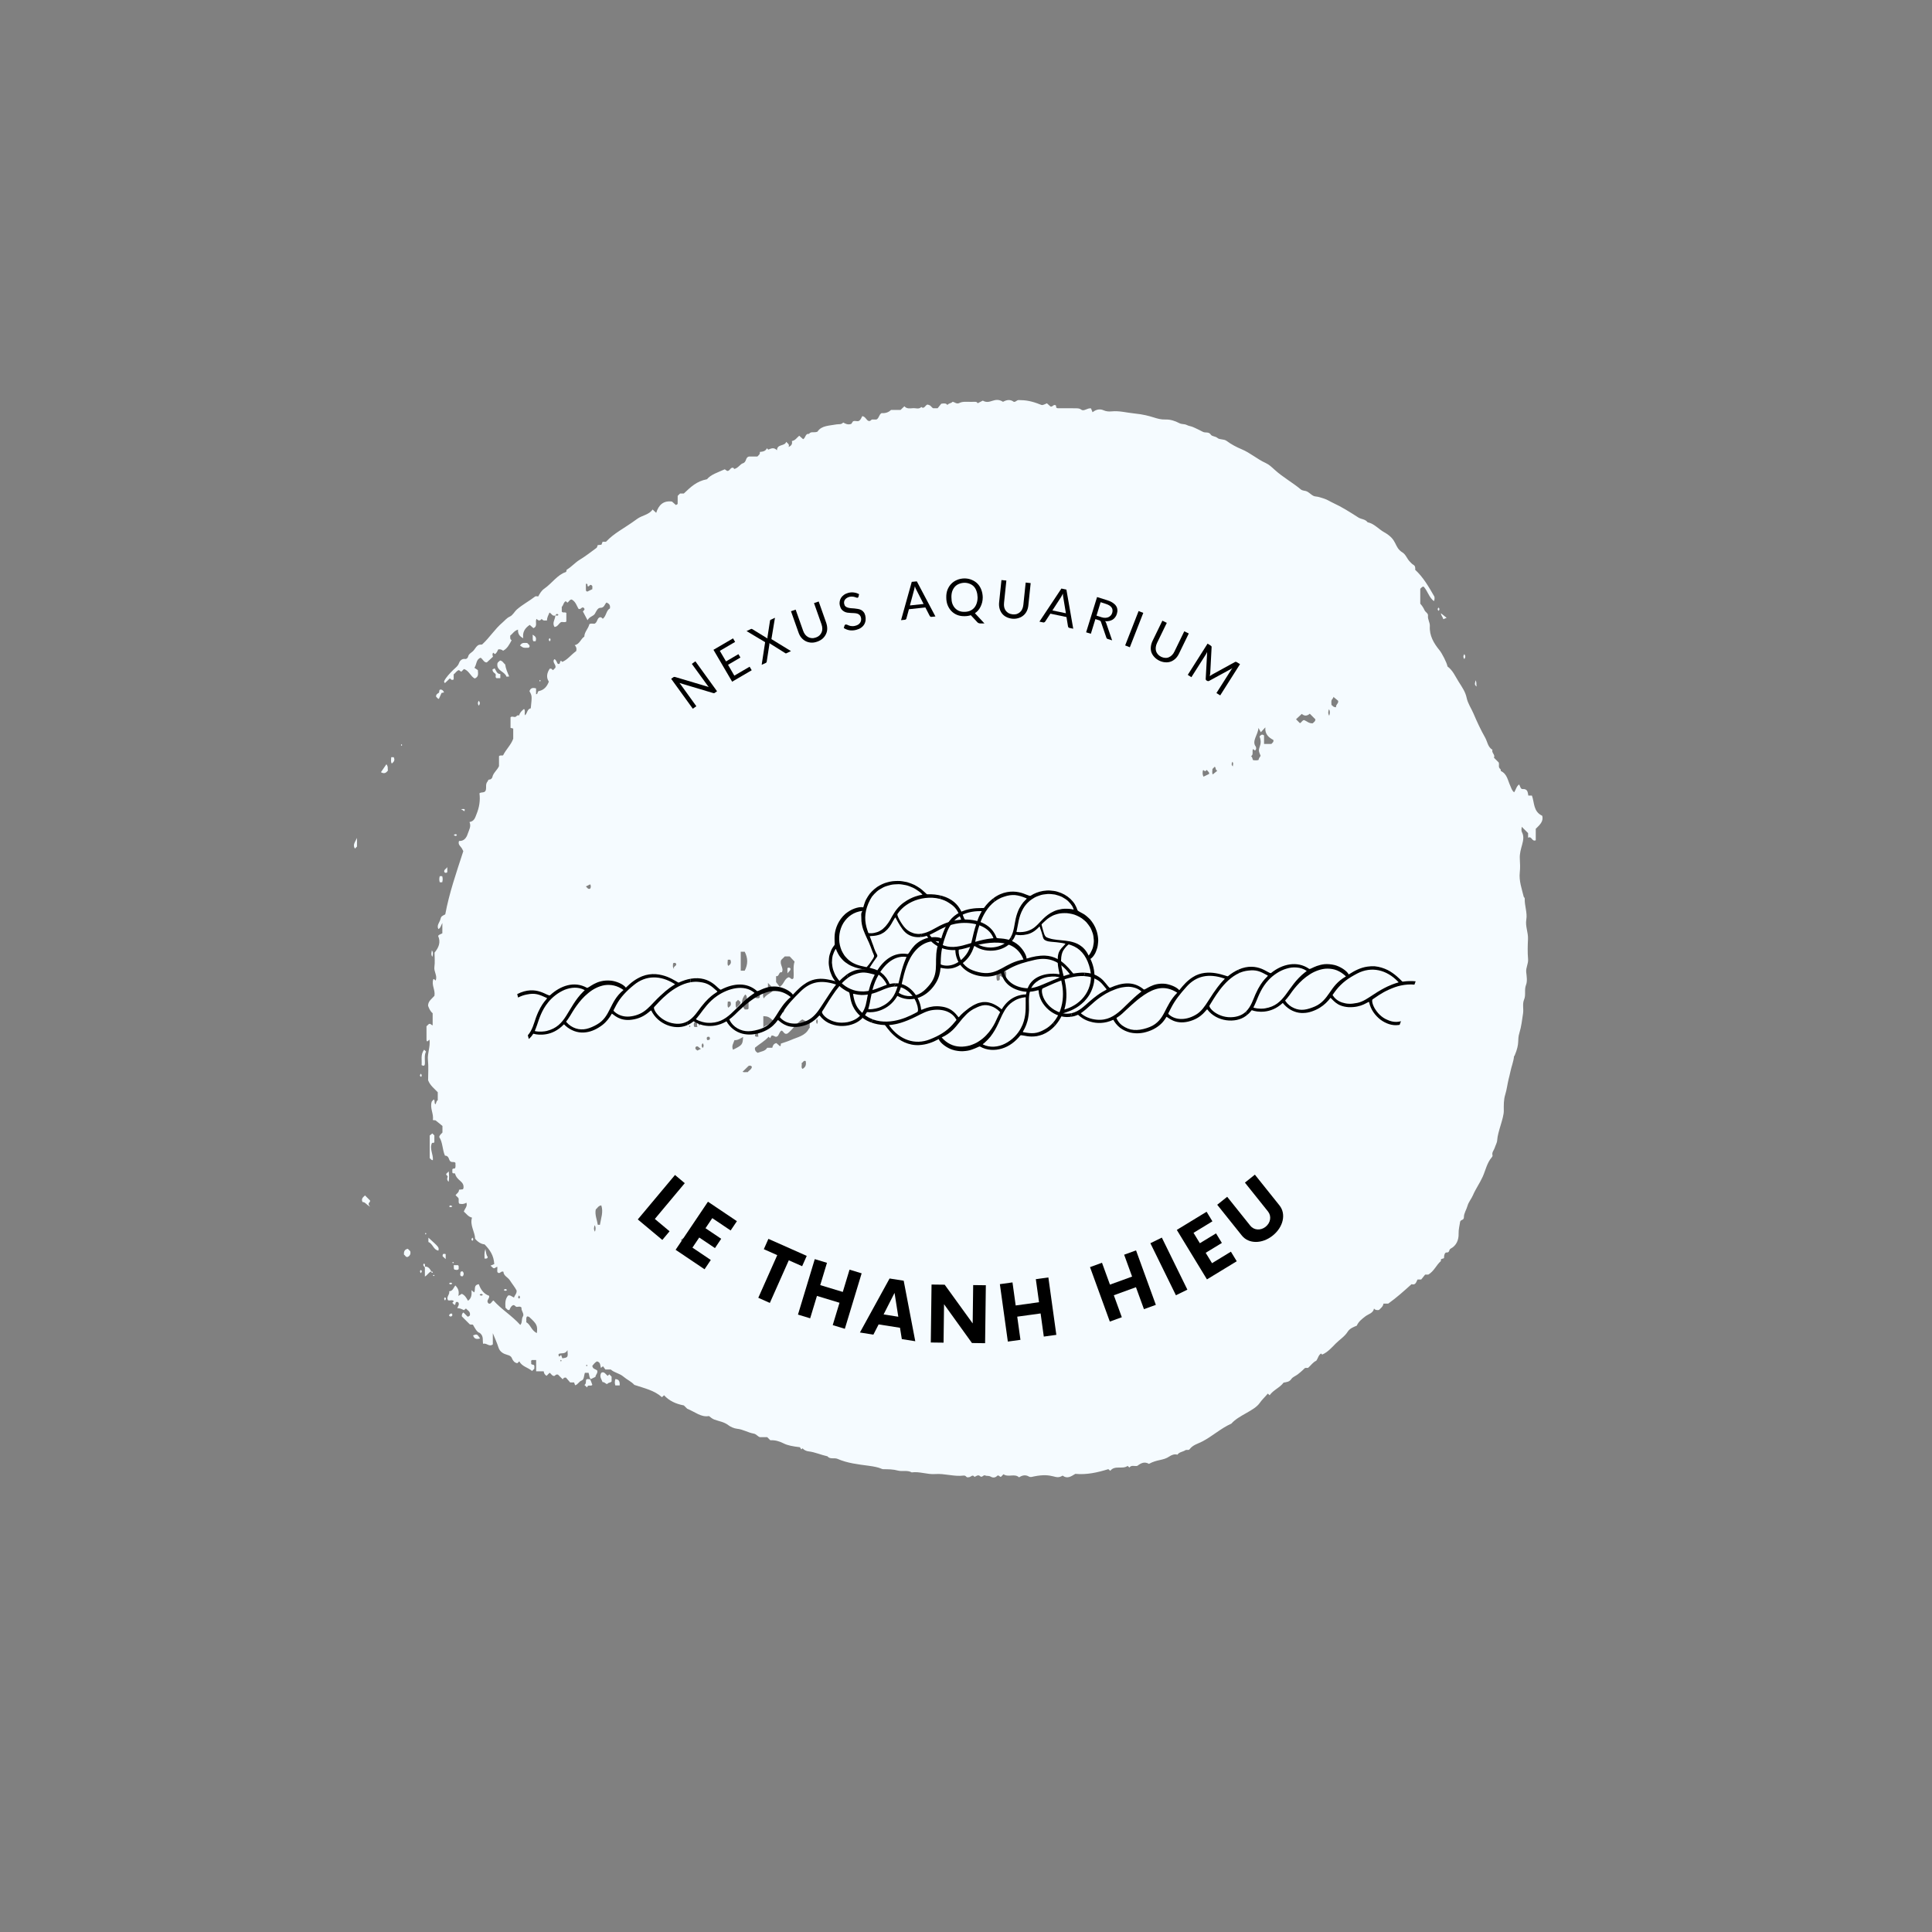 <svg xmlns="http://www.w3.org/2000/svg" width="375" viewBox="0 0 375 375" height="375" version="1.0"><rect x="0" y="0" width="375" height="375" fill="#808080" stroke="none"/><defs><clipPath id="a"><path d="M 82.539 77.625 L 299.406 77.625 L 299.406 286.781 L 82.539 286.781 Z M 82.539 77.625"/></clipPath><clipPath id="b"><path d="M 68.406 162 L 70 162 L 70 165 L 68.406 165 Z M 68.406 162"/></clipPath></defs><g clip-path="url(#a)"><path fill="#F5FBFF" d="M 133.887 199.055 C 133.738 199.156 133.738 199.258 133.887 199.359 C 134.031 199.258 134.031 199.156 133.887 199.055 Z M 113.883 264.887 C 113.734 264.988 113.734 265.094 113.883 265.195 C 114.027 265.094 114.027 264.988 113.883 264.887 Z M 108.879 264.258 C 109.027 264.156 109.027 264.051 108.879 263.949 C 108.734 264.051 108.734 264.156 108.879 264.258 Z M 135.762 199.055 C 135.988 198.844 135.988 198.637 135.762 198.426 C 135.531 198.637 135.531 198.844 135.762 199.055 Z M 93.094 251.312 C 93.305 251.539 93.512 251.539 93.727 251.312 C 93.512 251.086 93.305 251.086 93.094 251.312 Z M 100.754 251.445 C 100.551 251.727 100.461 251.926 100.801 252.055 C 100.969 251.871 100.961 251.699 100.754 251.445 Z M 239.199 147.855 C 239 148.242 239.008 148.52 239.293 148.766 C 239.266 148.484 239.504 148.203 239.199 147.855 Z M 152.012 196.57 C 152.258 196.242 152.258 195.93 152.012 195.605 C 151.766 195.93 151.766 196.242 152.012 196.57 Z M 136.387 203.434 C 136.633 203.105 136.633 202.797 136.387 202.469 C 136.137 202.797 136.137 203.105 136.387 203.434 Z M 158.578 198.781 C 158.801 198.383 158.777 198.105 158.574 197.762 C 158.363 198.133 158.363 198.41 158.578 198.781 Z M 115.43 237.797 C 115.312 238.184 115.168 238.582 115.484 239.078 C 115.645 238.551 115.652 238.172 115.43 237.797 Z M 257.957 137.645 C 257.832 138.031 257.695 138.426 258 138.922 C 258.176 138.402 258.172 138.023 257.957 137.645 Z M 132.641 241.176 C 132.879 240.867 132.875 240.559 132.684 240.285 C 132.5 240.414 132.312 240.539 132.125 240.664 C 132.352 240.891 132.492 241.031 132.641 241.176 Z M 137.254 201.871 C 137.465 201.84 137.633 201.922 137.746 201.738 C 137.836 201.559 137.812 201.379 137.637 201.234 C 137.234 201.195 137.074 201.352 137.254 201.871 Z M 135.355 203.914 C 135.539 203.824 135.754 203.723 136.055 203.578 C 135.598 203.363 135.465 202.867 135.023 203.215 C 134.82 203.668 135.273 203.785 135.355 203.914 Z M 113.711 172.059 C 113.988 172.234 114.105 172.703 114.562 172.477 C 114.715 172.199 114.715 171.926 114.562 171.648 C 114.281 171.785 114 171.922 113.711 172.059 Z M 130.641 186.969 C 130.633 187.328 130.484 187.727 130.867 188.133 C 130.496 187.551 131.457 187.535 131.227 187.039 C 131.082 186.859 130.906 186.836 130.641 186.969 Z M 135.391 199.336 C 135.125 198.992 135.645 198.379 134.785 198.445 C 134.617 198.762 134.605 199.039 134.785 199.336 C 134.914 199.336 135.051 199.336 135.391 199.336 Z M 147.215 201.219 C 147.07 200.793 147.312 200.387 146.934 199.859 C 146.945 200.441 146.461 200.656 146.551 201.086 C 146.652 201.234 146.797 201.242 147.215 201.219 Z M 141.262 186.285 C 141.262 186.703 141.117 187.102 141.34 187.477 C 141.879 187.176 141.984 186.793 141.754 186.285 C 141.613 186.285 141.477 186.285 141.262 186.285 Z M 141.262 194.398 C 141.262 194.812 141.117 195.211 141.344 195.59 C 141.879 195.289 141.984 194.902 141.75 194.398 C 141.613 194.398 141.477 194.398 141.262 194.398 Z M 147.48 192.965 C 147.336 192.789 147.16 192.766 146.844 192.922 C 147.414 193.34 146.406 193.305 146.656 193.711 C 146.941 193.711 147.254 193.895 147.48 193.574 C 147.48 193.371 147.48 193.172 147.48 192.965 Z M 235.777 148.82 C 235.629 148.965 235.484 149.113 235.336 149.258 C 235.332 149.629 235.215 150.016 235.395 150.316 C 235.715 150.059 235.988 149.836 236.285 149.594 C 235.848 149.449 236.059 148.992 235.777 148.82 Z M 142.793 194.527 C 142.836 194.875 142.688 195.242 142.961 195.68 C 143.156 195.23 143.699 195.137 143.746 194.492 C 143.617 194.379 143.438 194.223 143.254 194.066 C 143.125 194.195 143.012 194.309 142.793 194.527 Z M 155.77 207.477 C 156.375 207.102 156.52 206.73 156.387 205.953 C 155.969 205.773 155.887 206.195 155.578 206.387 C 155.738 206.715 155.398 207.137 155.77 207.477 Z M 234.242 149.445 C 234.07 149.578 233.969 149.652 233.906 149.703 C 233.719 149.648 233.707 149.398 233.484 149.535 C 233.418 149.918 233.359 150.309 233.598 150.754 C 233.984 150.566 234.355 150.383 234.684 150.223 C 234.684 149.895 234.801 150.102 234.242 149.445 Z M 114.977 114.352 C 114.926 114.105 115.07 113.84 114.887 113.652 C 114.523 113.281 114.406 113.832 114.156 113.82 C 113.852 113.762 114.273 113.266 113.727 113.312 C 113.727 114.973 113.66 114.59 113.984 114.836 C 114.301 114.68 114.641 114.516 114.977 114.352 Z M 144.137 208.027 C 144.422 208.199 144.789 208.055 145.141 208.102 C 145.391 207.738 145.906 207.566 145.941 207.059 C 145.688 206.699 145.375 206.887 145.301 206.887 C 144.836 207.344 144.484 207.688 144.137 208.027 Z M 109.145 263.648 C 110.258 263.477 110.254 263.469 110.148 262.066 C 109.684 262.941 108.938 262.527 108.426 262.812 C 108.398 263.066 108.414 263.215 108.559 263.312 C 108.668 263.219 108.777 263.117 108.918 262.996 C 108.984 263.191 109.047 263.371 109.145 263.648 Z M 259.332 137.273 C 259.227 136.77 259.898 136.496 259.723 136.016 C 259.355 135.711 259.062 135.465 258.793 135.242 C 258.871 135.496 258.535 135.66 258.457 135.926 C 258.371 136.203 258.438 136.531 258.438 136.82 C 258.676 136.969 258.754 137.277 259.332 137.273 Z M 148.109 192.68 C 148.145 193 148.012 193.359 148.254 193.793 C 148.691 193.082 149.477 192.844 149.918 192.414 C 150.137 191.562 149.527 191.344 149.062 190.785 C 149.062 191.344 149.062 191.73 149.062 192.102 C 148.652 192.156 148.406 192.301 148.109 192.68 Z M 195.246 189.688 C 195.277 189.273 195.41 188.859 195.195 188.488 C 194.695 188.488 194.246 188.488 193.848 188.488 C 193.691 188.645 193.586 188.754 193.441 188.895 C 193.441 189.348 193.348 189.84 193.512 190.316 C 193.719 190.297 193.883 190.375 193.996 190.215 C 194.164 189.965 193.895 189.602 194.203 189.383 C 194.426 189.77 194.797 189.695 195.246 189.688 Z M 144.637 193.031 C 143.828 194.055 143.844 194.992 144.559 195.938 C 144.828 195.895 145.109 196.039 145.293 195.773 C 145.293 195.262 145.293 194.75 145.293 194.242 C 144.688 194.074 145.234 193.352 144.637 193.031 Z M 148.16 197.227 C 148.16 197.926 148.16 198.621 148.16 199.43 C 148.762 198.824 149.73 198.914 150.027 198.062 C 149.23 197.363 149.059 197.285 148.16 197.227 Z M 142.277 203.75 C 144.086 202.855 144.148 202.773 144.234 201.27 C 143.703 201.586 143.184 201.922 142.559 201.895 C 142.367 202.504 141.938 203 142.277 203.75 Z M 104.207 258.746 C 104.367 257.297 104.215 256.984 102.707 255.613 C 102.613 255.531 102.434 255.547 102.305 255.516 C 102.027 255.871 102.223 256.246 102.148 256.645 C 102.992 257.094 103.117 258.258 104.207 258.746 Z M 116.441 237.746 C 116.652 236.438 117.145 235.242 116.711 233.965 C 116.133 234.02 115.953 234.516 115.633 234.758 C 115.422 235.816 115.891 236.746 116.02 237.719 C 116.152 237.73 116.254 237.734 116.441 237.746 Z M 144.547 188.41 C 145.195 187.184 145.191 185.961 144.547 184.73 C 144.312 184.73 144.07 184.73 143.777 184.73 C 143.777 185.965 143.777 187.172 143.777 188.41 C 144.066 188.41 144.309 188.41 144.547 188.41 Z M 255.316 139.621 C 254.949 139.25 254.586 138.891 254.227 138.531 C 253.699 139 253.172 139.012 252.676 138.566 C 252.301 138.918 251.93 139.266 251.559 139.609 C 251.824 139.879 252.078 140.133 252.309 140.363 C 252.652 140.242 252.738 139.789 253.141 139.766 C 253.68 139.98 254.094 140.484 254.855 140.379 C 254.906 140.164 255.301 140.141 255.316 139.621 Z M 244.723 142.129 C 244.543 141.797 244.402 141.539 244.262 141.281 C 244.199 142.602 242.93 143.82 243.723 144.883 C 243.816 145.012 243.934 145.473 243.578 145.672 C 243.469 145.582 243.363 145.492 243.234 145.387 C 242.938 145.836 243.391 146.473 242.809 146.797 C 243.168 146.938 243.027 147.355 243.262 147.555 C 243.613 147.551 243.973 147.656 244.309 147.484 C 244.297 147.148 244.566 146.961 244.684 146.699 C 244.289 145.762 244.258 145.652 244.574 144.73 C 244.785 144.105 244.703 143.52 244.473 142.934 C 244.711 142.754 244.863 142.383 245.352 142.742 C 245.352 143.262 245.352 143.855 245.352 144.398 C 245.918 144.398 246.371 144.398 246.777 144.398 C 246.977 144.16 247.258 144.043 247.16 143.625 C 246.285 143.164 245.484 142.535 245.602 141.18 C 245.289 141.516 245.117 141.703 244.723 142.129 Z M 151.637 186.32 C 151.234 187.215 152.23 187.91 151.746 188.727 C 151.086 188.562 151.297 189.613 150.637 189.469 C 150.637 189.926 150.637 190.379 150.637 190.621 C 150.945 191.027 151.156 191.305 151.336 191.539 C 152.176 191.082 152.215 189.977 153.074 189.688 C 153.441 189.691 153.637 190.336 154.012 189.883 C 154.152 188.812 153.867 187.73 154.227 186.645 C 153.973 186.375 153.613 186 153.273 185.641 C 152.938 185.641 152.625 185.641 152.324 185.641 C 152.059 185.902 151.801 186.16 151.637 186.32 Z M 149.195 201.227 C 148.43 202.09 147.41 202.629 146.547 203.352 C 146.461 203.816 146.676 204.129 147.059 204.355 C 147.727 204.074 148.52 204.059 148.91 203.375 C 149.309 203.375 149.609 203.375 149.898 203.375 C 150.008 202.934 150.16 202.578 150.695 202.461 C 150.91 202.652 151.16 202.871 151.383 203.066 C 151.637 202.965 151.512 202.781 151.566 202.562 C 152.199 202.34 152.895 202.141 153.551 201.852 C 154.801 201.297 156.266 201.078 156.996 199.695 C 157.043 199.609 157.113 199.535 157.195 199.422 C 157.062 199.016 157.32 198.535 157.039 198.133 C 156.727 198.223 156.984 198.625 156.688 198.719 C 156.637 198.129 156.078 198.102 155.715 197.852 C 154.59 198.594 153.895 199.773 152.898 200.574 C 152.223 200.953 152.082 200.117 151.691 200.031 C 151.164 200.359 151.238 201.031 150.781 201.203 C 150.41 201.359 150.324 200.973 149.777 200.988 C 149.75 201.035 149.609 201.273 149.469 201.516 C 149.344 201.383 149.273 201.309 149.195 201.227 Z M 114.664 267.691 C 114.324 267.355 114.414 266.863 114.234 266.457 C 114.016 266.457 113.812 266.457 113.535 266.457 C 113.336 266.945 113.398 267.766 112.91 267.949 C 112.348 268.156 112.176 268.754 111.629 268.879 C 111.562 268.691 111.496 268.512 111.43 268.328 C 111.203 268.328 110.996 268.328 110.668 268.328 C 110.418 268.039 110.113 267.691 109.855 267.395 C 109.543 267.348 109.375 267.438 109.23 267.73 C 108.855 267.355 108.516 267.012 108.312 266.816 C 107.793 266.664 107.77 267.168 107.453 267.066 C 107.098 266.996 106.961 266.621 106.684 266.453 C 106.457 266.68 106.273 266.863 106.09 267.047 C 105.773 266.859 105.582 266.594 105.531 266.172 C 105.086 266.172 104.629 266.172 104.066 266.172 C 104.066 265.422 104.066 264.723 104.066 263.984 C 103.711 263.984 103.465 263.984 103.211 263.984 C 102.969 264.191 103.184 264.477 103.086 264.672 C 103.203 264.941 103.453 264.844 103.621 264.934 C 103.824 265.16 103.676 265.426 103.715 265.672 C 103.57 265.816 103.422 265.965 103.273 266.109 C 102.5 265.418 101.328 265.266 100.797 264.238 C 100.656 264.371 100.547 264.469 100.406 264.598 C 99.859 264.52 99.555 264.105 99.363 263.641 C 99.18 263.203 98.898 263.105 98.469 262.98 C 97.715 262.77 97.02 262.414 96.746 261.527 C 96.477 260.656 96.082 259.828 95.656 258.77 C 95.656 259.652 95.656 260.344 95.656 260.949 C 94.91 261.508 94.457 260.586 93.773 260.84 C 93.609 260.16 93.953 259.387 93.137 258.727 C 92.555 258.57 92.207 257.828 91.793 257.117 C 91.535 257.098 91.289 257.078 91.207 257.074 C 90.645 256.512 90.168 256.039 89.648 255.516 C 89.594 255.215 89.715 254.902 89.945 254.742 C 90.258 255.055 90.562 255.359 90.781 255.578 C 91.203 255.441 91.211 255.312 91.227 255.16 C 91.281 254.539 90.742 254.34 90.441 253.98 C 90.301 254.098 90.188 254.191 90.062 254.297 C 89.648 254.137 89.273 253.875 88.758 253.922 C 88.879 253.543 89.211 253.234 88.98 252.832 C 88.891 252.66 88.719 252.73 88.582 252.715 C 88.348 252.824 88.453 253.078 88.336 253.262 C 88.059 253.289 87.984 253.004 87.793 252.883 C 87.891 252.773 87.992 252.664 88.09 252.555 C 87.758 252.203 87.297 252.531 86.957 252.375 C 86.562 251.699 87.355 251.25 87.184 250.633 C 87.883 250.613 88.035 249.949 88.371 249.504 C 88.984 250.094 89.16 250.723 88.961 251.543 C 89.305 251.328 89.457 251.234 89.629 251.129 C 90.219 251.383 90.516 251.887 90.84 252.48 C 91.52 251.996 91.59 251.285 91.52 250.426 C 91.773 250.637 91.879 250.727 92.039 250.859 C 92.352 250.359 91.828 249.418 92.941 249.266 C 93.281 250.262 93.867 251.137 94.934 251.512 C 95.102 252.066 94.242 252.422 94.816 253 C 95.297 253.219 95.395 252.617 95.777 252.414 C 97.309 254.145 99.352 255.352 100.988 257.172 C 101.438 256.699 101.164 256.031 101.496 255.527 C 101.832 255.016 101.117 254.43 101.223 253.805 C 100.977 253.516 100.637 253.641 100.355 253.668 C 100 253.703 99.918 253.176 99.539 253.359 C 99.168 253.543 99.031 253.918 98.875 254.273 C 98.484 254.348 98.348 254.012 98.117 253.828 C 98.066 253.023 97.996 252.219 98.609 251.473 C 99.004 251.297 99.359 251.68 99.766 251.855 C 99.906 251.371 100.336 251.098 100.273 250.484 C 99.953 249.848 99.406 249.207 98.969 248.516 C 98.59 247.914 97.727 247.637 97.719 246.848 C 97.199 246.617 97.07 247.371 96.59 246.98 C 96.418 246.695 96.613 246.258 96.5 245.852 C 96.266 245.988 96.109 246.082 95.977 246.164 C 95.621 246.199 95.543 245.883 95.203 245.668 C 95.523 245.531 95.805 245.406 95.934 245.352 C 95.84 243.688 95.102 242.602 94.051 241.531 C 93.43 241.484 92.758 241.098 92.223 240.445 C 92.176 239.066 91.164 237.84 91.613 236.34 C 90.867 236.172 90.527 235.57 90.031 235.172 C 90.203 234.586 90.801 234.141 90.523 233.434 C 90.082 233.734 89.617 233.75 89.133 233.629 C 88.91 233.301 89.125 232.926 88.977 232.535 C 88.84 232.398 88.656 232.215 88.426 231.988 C 88.637 231.641 89.125 231.441 89.086 230.93 C 89.359 230.898 89.605 230.867 89.852 230.84 C 89.891 230.75 89.957 230.664 89.965 230.574 C 90.105 229.199 88.691 229.262 88.316 227.758 C 88.07 227.75 87.91 227.785 87.797 227.602 C 87.797 227.422 87.797 227.215 87.797 226.988 C 87.879 226.773 88.109 226.832 88.289 226.793 C 88.527 226.453 88.359 226.082 88.41 225.734 C 88.199 225.398 87.82 225.688 87.438 225.434 C 87.074 225.211 87.199 224.289 86.367 224.316 C 85.844 223.113 85.945 221.727 85.254 220.699 C 85.352 220.23 85.664 220.094 85.879 219.82 C 85.879 219.453 85.879 219.043 85.879 218.547 C 85.547 218.273 85.145 217.953 84.539 217.461 C 84.617 217.469 84.371 217.441 84.012 217.402 C 84.238 216.188 83.371 215.078 83.812 213.801 C 83.906 213.699 84.043 213.547 84.18 213.398 C 84.512 213.625 84.211 214.008 84.492 214.348 C 84.73 214.129 84.641 213.68 84.969 213.562 C 84.969 213.043 84.969 212.523 84.969 212.004 C 84.316 211.297 83.504 210.73 83.094 209.672 C 83.094 208.465 83.203 207.102 83.062 205.766 C 82.922 204.441 83.559 203.195 83.363 201.793 C 83.16 201.969 83.051 202.062 82.945 202.152 C 82.742 201.887 82.781 202.488 82.781 199.199 C 82.98 199.012 83.129 198.871 83.246 198.758 C 83.59 198.617 83.688 198.969 83.977 199.02 C 83.977 198.246 83.977 197.48 83.977 196.66 C 83.547 196.328 83.297 195.797 83.086 195.215 C 83.086 194.301 83.84 193.855 84.32 193.293 C 84.539 192.184 83.707 191.207 84.102 190.082 C 84.336 189.898 84.34 190.297 84.562 190.297 C 84.953 189.402 84.18 188.598 84.316 187.684 C 84.449 186.77 84.344 185.816 84.344 184.906 C 85.145 183.934 85.594 182.914 85.039 181.66 C 85.227 181.355 85.605 181.32 85.859 181.148 C 85.859 180.57 85.859 180.012 85.859 179.145 C 85.559 179.715 85.516 180.137 85.086 180.336 C 84.711 179.598 85.324 179.055 85.477 178.453 C 85.633 177.832 85.723 177.852 86.426 177.473 C 87.195 173.32 88.586 169.348 89.926 165.215 C 89.816 165.02 89.676 164.637 89.418 164.363 C 89.113 164.035 88.922 163.73 89.094 163.23 C 90.047 163.293 90.535 162.629 90.777 161.863 C 91.016 161.121 91.512 160.406 91.129 159.559 C 92.07 159.398 92.219 158.703 92.477 158.066 C 93.023 156.742 93.25 155.383 93.062 153.977 C 93.445 153.668 94.07 153.98 94.281 153.402 C 94.461 152.848 94.168 152.203 94.641 151.676 C 94.754 151.555 94.719 151.309 94.996 151.309 C 95.293 151.309 95.527 151.027 95.562 150.852 C 95.742 149.988 96.512 149.488 96.855 148.707 C 96.855 148.047 96.855 147.387 96.855 146.77 C 97.133 146.52 97.41 146.707 97.648 146.613 C 98.199 145.469 99.191 144.594 99.617 143.383 C 99.617 142.723 99.617 142.059 99.617 141.414 C 99.434 141.367 99.293 141.328 99.094 141.277 C 99.094 140.637 99.094 139.973 99.094 139.234 C 99.273 139.004 99.617 139.137 99.895 139.164 C 100.254 139.199 100.336 138.68 100.742 138.879 C 100.914 138.32 101.277 137.934 101.715 137.609 C 102.023 137.949 101.738 138.402 101.91 138.844 C 102.375 138.414 102.305 137.621 103.02 137.484 C 103.273 135.102 103.273 135.062 102.773 134.164 C 102.953 133.566 103.363 133.418 104.051 133.621 C 104.051 133.98 104.051 134.371 104.051 134.754 C 104.523 134.715 104.188 134.219 104.637 134.125 C 105.562 133.938 106.168 133.281 106.531 132.305 C 105.988 131.5 106.145 130.629 106.699 129.793 C 107.059 129.793 106.902 129.691 107.332 130.086 C 107.492 129.926 107.637 129.777 107.777 129.637 C 108.066 129.031 107.074 128.57 107.602 127.941 C 108.02 128.102 108.039 128.555 108.262 128.848 C 108.852 129.051 108.566 128.316 108.906 128.254 C 108.98 128.328 109.055 128.402 109.129 128.473 C 110.152 128.066 110.793 127.125 111.832 126.379 C 111.918 126.125 111.98 125.652 111.539 125.223 C 112.512 125.055 112.703 124.023 113.414 123.566 C 113.434 122.641 114.203 122.02 114.395 121.152 C 114.719 120.938 115.09 121.098 115.414 121.055 C 115.98 120.797 115.855 120.008 116.43 119.809 C 116.699 119.754 116.824 119.93 117 120.109 C 117.719 119.547 117.652 118.465 118.387 118.094 C 118.488 117.469 118.254 117.18 117.73 116.945 C 117.355 117.238 117.332 117.984 116.539 117.977 C 116.012 117.969 115.754 118.621 115.477 119.109 C 115.18 119.633 114.426 119.641 114.039 120.383 C 113.668 119.684 113.406 119.191 113.137 118.676 C 113.27 118.492 113.668 118.32 113.297 117.969 C 112.863 117.684 112.746 118.457 112.27 118.152 C 111.941 117.578 111.738 116.777 110.969 116.363 C 110.547 116.363 110.434 116.793 110.137 116.977 C 110.031 116.883 109.922 116.785 109.816 116.691 C 109.359 116.91 109.387 117.473 109.039 117.793 C 109.039 118.082 109.039 118.395 109.039 118.707 C 109.25 119.031 109.629 118.742 109.926 118.961 C 109.926 119.48 109.926 120.039 109.926 120.637 C 109.645 120.883 109.266 120.676 108.922 120.742 C 108.449 120.988 108.266 121.668 107.629 121.688 C 107.109 120.883 107.785 120.215 107.789 119.465 C 107.98 119.414 108.266 119.633 108.387 119.305 C 108.172 119.094 107.973 119.121 107.789 119.465 C 107.211 119.68 107.051 119.066 106.656 118.898 C 106.449 119.391 106.16 119.848 106.176 120.426 C 105.898 120.426 105.688 120.461 105.496 120.414 C 105.359 120.383 105.258 120.234 105.133 120.137 C 104.824 120.535 104.496 120.52 104.164 120.121 C 103.758 120.664 104.473 121.539 103.531 121.922 C 103.34 121.75 103.09 121.527 102.82 121.289 C 101.879 121.918 101.383 122.711 101.559 123.875 C 100.797 123.504 100.5 122.973 100.547 122.207 C 99.777 122.441 99.492 123.035 99.031 123.379 C 99.055 123.715 98.934 124.051 99.309 124.273 C 98.871 125.043 98.508 125.863 97.648 126.309 C 97.395 126.074 97.078 125.996 96.711 126.043 C 96.531 126.371 96.426 126.766 96.055 126.957 C 95.949 126.867 95.84 126.773 95.734 126.684 C 95.445 127.02 95.711 127.402 95.68 127.473 C 95.199 127.918 94.902 128.195 94.5 128.566 C 93.977 128.652 93.758 127.996 93.301 127.668 C 92.391 127.957 92.555 128.926 92.086 129.621 C 92.34 129.789 92.598 129.965 92.75 130.066 C 92.797 130.785 92.941 131.379 92.137 131.695 C 91.324 131.27 91.035 130.164 90.055 129.859 C 89.898 130.016 89.715 130.199 89.531 130.383 C 89.379 130.277 89.223 130.172 89.074 130.066 C 88.605 130.191 88.441 130.629 88.059 130.891 C 88.059 131.211 88.059 131.559 88.059 131.871 C 87.707 132.094 87.535 131.895 87.328 131.668 C 87.008 131.977 86.688 132.281 86.367 132.582 C 86.211 132.484 86.168 132.305 86.227 132.176 C 86.539 131.504 87.34 130.648 88.031 129.977 C 88.414 129.605 88.887 129.312 89.09 128.703 C 89.219 128.328 89.621 127.797 90.285 127.906 C 90.594 127.961 90.816 127.637 90.855 127.469 C 90.973 126.91 91.477 126.699 91.805 126.391 C 92.148 126.055 92.328 125.613 92.707 125.305 C 92.996 125.074 93.273 125.137 93.566 125.102 C 95.016 123.789 96.047 122.086 97.547 120.82 C 98.004 120.434 98.348 119.953 98.949 119.684 C 99.543 119.418 99.84 118.723 100.355 118.273 C 101.453 117.324 102.734 116.66 103.871 115.777 C 104 115.68 104.273 115.766 104.473 115.766 C 104.789 115.176 105.094 114.641 105.668 114.242 C 107.109 113.242 108.199 111.566 109.789 111.051 C 110.031 110.961 109.891 110.641 110.031 110.559 C 110.938 110.023 111.613 109.203 112.516 108.652 C 113.652 107.961 114.707 107.137 115.781 106.344 C 115.914 106.246 115.934 106 116.016 105.805 C 116.254 105.777 116.5 105.75 116.738 105.727 C 116.816 105.531 116.887 105.355 116.965 105.16 C 117.168 105.16 117.371 105.16 117.617 105.16 C 119.316 103.371 120.895 102.746 123.684 100.711 C 124.648 100.008 125.957 99.941 126.668 98.891 C 126.902 99.109 127.117 99.309 127.367 99.543 C 127.844 98.008 128.77 97.129 130.434 97.352 C 130.703 97.59 130.961 97.82 131.195 98.027 C 131.375 97.91 131.527 97.859 131.531 97.805 C 131.547 97.285 131.539 96.766 131.539 96.246 C 131.688 96.098 131.836 95.949 131.996 95.789 C 132.293 95.789 132.602 95.789 132.73 95.789 C 134.027 94.57 135.172 93.406 137.227 93.02 C 137.961 92.109 139.367 91.684 140.672 91.09 C 140.844 91.207 141.008 91.316 141.145 91.41 C 141.66 91.438 141.715 90.797 142.172 90.785 C 142.422 90.734 142.469 91.023 142.5 91.031 C 143.312 90.855 143.645 90.086 144.203 89.918 C 144.941 89.699 144.656 88.742 145.383 88.613 C 145.938 88.613 146.496 88.613 147.008 88.613 C 147.254 88.336 147.566 88.184 147.48 87.719 C 148.027 87.668 148.594 87.605 148.852 87.008 C 148.969 87.125 149.043 87.199 149.117 87.273 C 149.656 87.062 150.195 86.75 150.809 87.398 C 150.84 86.125 152.293 86.68 152.609 85.758 C 152.895 86.086 153.289 86.238 153.062 86.754 C 153.719 86.484 153.805 86.07 153.711 85.605 C 154.379 85.488 154.66 84.953 155.133 84.574 C 155.363 84.781 155.605 85 155.883 85.246 C 156.395 85 156.289 84.102 157.031 84.215 C 157.418 83.656 158.004 84.074 158.676 83.781 C 159.438 82.582 160.969 82.641 162.359 82.375 C 162.793 82.289 163.285 82.465 163.66 82.012 C 164.094 82.223 164.531 82.523 165.238 82.273 C 165.277 82.215 165.422 82 165.562 81.785 C 165.961 81.582 166.344 81.855 166.68 81.711 C 167.051 81.527 167.172 81.141 167.367 80.77 C 167.992 80.852 168.156 81.559 168.582 81.699 C 169.004 81.828 169.055 81.398 169.344 81.422 C 169.602 81.441 169.863 81.426 170.117 81.426 C 170.629 81.184 170.574 80.527 171.094 80.188 C 171.723 80.23 172.398 80.117 172.945 79.566 C 173.547 79.566 174.172 79.566 174.797 79.566 C 175.023 79.352 175.246 79.141 175.547 78.855 C 175.988 79.387 176.625 79.273 177.215 79.227 C 177.754 79.184 178.359 79.496 178.832 78.992 C 179.508 79.602 179.664 78.199 180.277 78.609 C 180.684 78.672 180.805 79.094 181.129 79.242 C 181.387 79.242 181.648 79.242 181.992 79.242 C 182.242 78.93 182.531 78.566 182.695 78.363 C 183.301 78.27 183.652 78.254 183.891 78.617 C 184.113 78.238 184.629 78.324 184.887 77.988 C 185.34 78.031 185.668 78.531 186.277 78.191 C 186.539 78.047 187.062 77.969 187.488 77.988 C 189.273 78.062 189.527 77.816 189.762 78.27 C 190.09 78.102 190.414 77.938 190.766 77.762 C 192.203 78.613 193.012 76.922 194.684 77.992 C 195.379 77.613 196.074 77.461 196.77 77.992 C 197.152 78.078 197.316 77.652 197.73 77.652 C 199.098 77.656 200.242 77.84 201.918 78.516 C 202.324 78.68 202.324 78.68 203.207 78.281 C 203.445 78.496 203.703 78.727 203.902 78.906 C 204.336 79.027 204.43 78.469 204.859 78.645 C 205.043 78.707 204.965 78.949 205.027 79.125 C 205.117 79.164 205.203 79.234 205.293 79.238 C 209.312 79.266 209.359 79.145 209.875 79.52 C 210.402 79.898 210.984 79.191 211.758 79.254 C 211.828 79.434 211.953 79.734 212.066 80.016 C 212.867 79.352 213.652 79.395 214.148 79.617 C 214.715 79.871 215.238 79.898 215.766 79.848 C 217.258 79.695 218.703 80.109 220.16 80.25 C 223.699 80.602 224.406 81.488 226.215 81.426 C 227.172 81.395 228.098 81.707 228.887 82.125 C 229.379 82.387 229.852 82.258 230.312 82.473 C 231.371 82.961 230.543 82.305 233.5 83.828 C 233.973 84.07 234.605 83.738 235.016 84.363 C 235.262 84.738 235.891 84.648 236.309 85.008 C 236.758 85.391 237.527 85.168 238.09 85.582 C 238.984 86.25 240 86.785 241.008 87.203 C 242.691 87.902 244.035 89.137 245.68 89.875 C 246.34 90.176 246.906 90.727 247.457 91.227 C 249.016 92.633 250.863 93.645 252.465 94.98 C 252.832 95.293 253.293 95.195 253.703 95.406 C 254.281 95.695 254.73 96.305 255.32 96.355 C 255.934 96.402 256.496 96.629 257.035 96.793 C 257.598 96.965 258.172 97.352 258.727 97.605 C 260.461 98.402 262.051 99.414 263.648 100.441 C 264.207 100.801 265.004 100.746 265.445 101.367 C 266.742 101.637 267.57 102.695 268.668 103.309 C 271.387 104.832 270.477 106.148 272.242 107.25 C 272.887 107.652 273.102 108.473 273.652 109.016 C 273.867 109.227 274.051 109.465 274.332 109.625 C 274.695 109.832 274.73 110.188 274.688 110.598 C 276.227 112.02 277.285 113.824 278.422 115.82 C 278.422 115.922 278.527 116.281 278.32 116.68 C 277.352 115.941 277.113 114.711 276.34 113.875 C 276.016 113.812 275.914 114.113 275.672 114.273 C 275.672 115.227 275.672 116.199 275.672 117.172 C 276 117.531 276.309 117.992 276.477 118.395 C 276.656 118.836 277.234 119.027 277.172 119.5 C 277.082 120.234 277.578 120.812 277.531 121.559 C 277.422 123.379 278.301 124.867 279.414 126.223 C 279.867 126.77 280.836 128.617 280.961 129.363 C 281.988 130.109 282.469 131.285 283.129 132.332 C 283.75 133.316 284.438 134.285 284.672 135.434 C 284.902 136.555 285.566 137.465 285.996 138.48 C 286.672 140.066 287.402 141.648 288.258 143.156 C 288.715 143.961 288.773 145.004 289.684 145.535 C 289.461 146.129 290.285 146.508 289.973 147.066 C 290.312 147.406 290.605 147.699 290.898 147.996 C 291.062 148.402 290.727 148.934 291.223 149.273 C 291.316 149.336 291.262 149.633 291.348 149.672 C 292.547 150.242 292.656 151.488 293.137 152.504 C 293.34 152.941 293.445 153.445 293.898 153.789 C 294.238 153.289 294.324 152.629 294.859 152.258 C 295.074 152.574 295.121 153.184 295.539 153.156 C 296.539 153.086 296.531 153.797 296.648 154.422 C 296.906 154.422 297.109 154.422 297.344 154.422 C 297.852 155.77 297.582 157.52 299.34 158.336 C 299.645 159.43 298.863 160.113 298.09 160.871 C 298.09 161.586 298.09 162.352 298.09 163.098 C 297.312 163.434 297.332 162.184 296.602 162.602 C 296.602 162.152 296.602 161.852 296.602 161.703 C 296.125 161.23 295.742 160.852 295.367 160.48 C 295.336 160.805 295.23 161.18 295.434 161.578 C 296.199 163.074 294.867 164.617 294.996 166.699 C 295.051 167.578 295.086 168.473 294.988 169.348 C 294.812 170.992 295.375 172.492 295.746 174.035 C 295.773 174.164 295.957 174.23 295.949 174.422 C 295.895 175.793 296.484 177.121 296.254 178.504 C 296.035 179.793 296.645 180.996 296.582 182.273 C 296.52 183.57 296.484 184.883 296.598 186.172 C 296.676 187.066 296.141 187.812 296.238 188.699 C 296.328 189.52 296.484 190.449 296.199 191.172 C 295.828 192.125 296.207 193.109 295.836 193.984 C 295.449 194.891 295.766 195.809 295.625 196.707 C 295.43 197.969 295.297 199.262 294.918 200.473 C 294.441 202 295.062 202.367 293.977 204.914 C 293.957 204.957 293.875 204.984 293.871 205.023 C 293.781 206.055 293.367 207.008 293.168 208.004 C 293.074 208.488 292.945 208.953 292.828 209.43 C 292.582 210.426 292.477 211.461 292.172 212.438 C 291.848 213.484 291.875 214.535 291.887 215.59 C 291.906 217.023 290.688 219.676 290.605 221.312 C 290.578 221.82 290.27 222.309 290.113 222.816 C 289.973 223.277 289.543 223.648 289.688 224.203 C 289.723 224.344 289.68 224.484 289.562 224.617 C 288.613 225.715 288.359 227.133 287.789 228.406 C 287.238 229.633 286.434 230.742 285.898 231.992 C 285.598 232.699 285.043 233.32 284.844 234.047 C 284.637 234.801 284.129 235.535 284.145 236.227 C 284.16 236.93 283.477 236.672 283.402 237.184 C 283.297 237.922 283.094 238.633 283.117 239.402 C 283.16 240.668 282.691 241.777 281.555 242.371 C 281.191 242.562 281.41 243.164 280.77 243.105 C 280.449 243.074 280.266 243.637 280.293 244.113 C 280.309 244.414 279.496 244.16 279.688 244.762 C 278.785 245.523 278.375 246.719 277.234 247.398 C 277.164 247.398 276.957 247.398 276.621 247.398 C 276.387 247.695 276.094 248.055 275.859 248.348 C 275.578 248.348 275.422 248.348 275.141 248.348 C 274.902 248.762 274.797 249.527 273.984 249.258 C 272.539 250.555 271.121 251.84 269.457 253.031 C 269.234 253.031 268.883 253.031 268.531 253.031 C 268.438 253.633 268 253.918 267.648 254.273 C 267.293 254.305 266.941 254.32 266.699 253.984 C 266.52 254.918 265.598 255.043 265.004 255.512 C 264.371 256.012 263.719 256.469 263.348 257.312 C 262.738 257.566 262 257.832 261.59 258.48 C 260.992 259.434 260.035 260 259.273 260.77 C 258.473 261.578 257.719 262.453 256.633 262.926 C 256.57 262.863 256.496 262.789 256.422 262.715 C 255.902 263.02 255.859 263.602 255.477 264.129 C 254.891 264.359 254.457 265.012 253.891 265.512 C 252.941 265.512 253.691 265.344 251.91 266.75 C 251.5 267.074 250.926 267.258 250.652 267.66 C 250.262 268.246 249.719 268.254 249.141 268.367 C 248.418 269.355 247.16 269.781 246.434 270.816 C 246.309 270.703 246.199 270.605 246.078 270.496 C 245.578 271.117 244.973 271.641 244.504 272.324 C 243.445 273.855 240.438 274.68 239.008 276.324 C 236.988 277.223 235.355 278.746 233.406 279.77 C 232.555 280.219 231.531 280.445 230.91 281.289 C 230.688 281.586 230.332 281.312 230.055 281.5 C 229.574 281.82 228.898 281.809 228.539 282.355 C 227.953 282.168 227.371 282.43 226.973 282.699 C 225.746 283.531 224.656 283.227 223.004 284.137 C 222.18 283.641 221.469 283.969 220.773 284.512 C 220.273 284.68 219.641 284.27 219.211 284.844 C 219.098 284.742 218.988 284.637 218.875 284.535 C 217.855 285.258 216.402 284.34 215.504 285.48 C 215.371 285.367 215.266 285.273 215.129 285.16 C 213.047 285.809 210.91 286.289 208.719 286.074 C 207.914 286.555 207.168 287.117 206.254 286.414 C 204.777 287.344 204.555 285.77 200.641 286.582 C 200.285 286.656 200.027 286.781 199.672 286.578 C 199.047 286.219 198.422 286.34 197.797 286.754 C 196.949 285.945 195.727 286.816 194.777 286.152 C 194.637 286.297 194.453 286.48 194.266 286.668 C 194.008 286.641 193.812 286.195 193.52 286.488 C 193.117 286.898 192.613 286.82 192.266 286.605 C 191.906 286.383 191.539 286.539 191.254 286.391 C 190.848 286.18 190.648 286.93 190.207 286.504 C 189.879 286.188 189.492 286.504 189.152 286.672 C 188.785 286.105 188.48 286.656 188.141 286.711 C 187.953 286.742 187.715 286.816 187.555 286.629 C 187.41 286.457 187.246 286.379 187.02 286.41 C 185.168 286.645 183.363 285.973 181.523 286.113 C 179.98 286.227 178.508 285.578 176.965 285.789 C 176.113 285.305 175.145 285.668 174.293 285.438 C 173.336 285.176 172.398 285.18 171.441 285.168 C 171.016 285.16 170.961 284.812 168.582 284.5 C 166.547 284.23 164.473 284 162.582 283.172 C 161.914 282.883 161.125 283.316 160.602 282.668 C 159.363 282.402 158.207 281.855 156.93 281.707 C 156.527 281.66 156.078 281.473 155.773 281.117 C 155.699 281.184 155.629 281.25 155.539 281.328 C 155.398 281.117 155.246 280.883 155.262 280.906 C 153.918 280.738 152.93 280.586 152.066 280.145 C 151.234 279.727 150.414 279.504 149.516 279.551 C 149.316 279.352 149.133 279.168 148.918 278.953 C 148.438 278.953 147.926 278.953 147.484 278.953 C 147 278.773 146.812 278.348 146.273 278.258 C 145.184 278.07 144.219 277.434 143.062 277.32 C 142.488 277.262 141.785 276.949 141.355 276.617 C 140.527 275.977 139.555 275.875 138.66 275.539 C 138.246 275.383 137.98 275.148 137.613 274.855 C 136.074 275.145 134.91 274.035 133.391 273.441 C 133.238 273.289 132.941 272.992 132.742 272.793 C 131.184 272.496 129.91 271.922 128.895 270.82 C 128.781 270.922 128.672 271.023 128.48 271.195 C 127 269.863 125.082 269.465 123.121 268.805 C 122.594 268.188 121.691 267.789 120.996 267.195 C 120.242 266.551 119.266 266.465 118.547 265.82 C 118.258 265.82 117.945 265.82 117.5 265.82 C 117.379 265.656 117.207 265.414 117.043 265.188 C 116.875 265.32 116.77 265.402 116.633 265.512 C 116.488 265.008 116.594 264.41 115.867 264.242 C 115.504 264.438 115.223 264.781 114.969 265.102 C 115.027 265.727 115.582 265.734 115.902 265.984 C 116.109 266.496 115.609 266.812 115.57 267.254 C 115.266 267.398 114.965 267.547 114.664 267.691" fill-rule="evenodd"/></g><path fill="#F5FBFF" d="M 118.262 266.758 C 118.402 266.902 118.547 267.047 118.711 267.207 C 118.711 267.496 118.711 267.801 118.711 268.137 C 118.48 268.434 118 268.324 117.855 268.664 C 117.461 268.547 117.301 268.207 116.961 268.27 C 116.777 267.723 116.289 267.25 116.695 266.473 C 117.215 266.121 117.539 266.684 117.938 267.059 C 118.043 266.957 118.152 266.859 118.262 266.758" fill-rule="evenodd"/><path fill="#F5FBFF" d="M 98.832 131.297 C 98.5 131.328 98.32 131.363 98.312 131.344 C 97.977 130.344 96.449 130.211 96.531 128.969 C 96.52 128.543 96.836 128.426 97.062 128.203 C 97.566 128.266 97.75 128.746 98.059 128.98 C 98.164 129.785 98.477 130.484 98.832 131.297" fill-rule="evenodd"/><path fill="#F5FBFF" d="M 83.914 219.996 C 84.051 220.129 84.16 220.238 84.309 220.387 C 84.309 220.801 84.309 221.25 84.309 221.707 C 84.211 221.875 84.043 221.816 83.859 221.828 C 83.305 222.953 84.129 224.051 84.023 225.184 C 83.68 225.199 83.602 224.922 83.41 224.797 C 83.41 223.352 83.41 221.898 83.41 220.398 C 83.543 220.293 83.703 220.164 83.914 219.996" fill-rule="evenodd"/><path fill="#F5FBFF" d="M 85.094 242.738 C 84.109 242.605 84.035 241.406 83.152 241.074 C 83.152 240.832 83.152 240.555 83.152 240.227 C 85.23 242.102 85.23 242.102 85.094 242.738" fill-rule="evenodd"/><path fill="#F5FBFF" d="M 70.848 232.031 C 71.23 232.414 71.535 232.719 71.84 233.027 C 71.926 233.438 71.141 233.445 71.844 234.227 C 71.043 233.77 70.852 233.273 70.367 233.32 C 70.055 232.672 70.465 232.391 70.848 232.031" fill-rule="evenodd"/><path fill="#F5FBFF" d="M 82.324 203.742 C 82.477 203.895 82.586 204.004 82.695 204.113 C 82.047 205.293 83.043 207.402 81.832 206.73 C 81.93 205.773 81.574 204.723 82.324 203.742" fill-rule="evenodd"/><path fill="#F5FBFF" d="M 79.16 242.391 C 79.336 242.566 79.48 242.715 79.629 242.859 C 79.75 243.367 79.598 243.754 79.109 243.98 C 78.703 244.047 78.66 243.613 78.414 243.547 C 78.348 242.887 78.559 242.496 79.16 242.391" fill-rule="evenodd"/><path fill="#F5FBFF" d="M 114.969 268.793 C 114.719 269.184 114.074 268.617 113.957 269.301 C 113.754 269.113 113.613 268.98 113.438 268.82 C 113.836 268.57 113.668 268.141 113.773 267.797 C 113.941 267.602 114.164 267.695 114.355 267.699 C 114.586 267.707 114.586 267.734 114.969 268.793" fill-rule="evenodd"/><path fill="#F5FBFF" d="M 100.938 125.293 C 101.305 124.633 101.844 124.809 102.328 124.801 C 102.492 125.039 102.855 125.145 102.785 125.527 C 102.723 125.594 102.66 125.719 102.594 125.723 C 101.57 125.766 101.57 125.762 100.938 125.293" fill-rule="evenodd"/><path fill="#F5FBFF" d="M 82.469 245.852 C 83.156 245.805 83.445 246.285 83.719 246.789 C 83.211 246.918 83.023 247.465 82.469 247.781 C 82.469 247.07 82.469 246.461 82.469 245.852" fill-rule="evenodd"/><path fill="#F5FBFF" d="M 95.598 129.922 C 95.719 129.867 95.809 129.824 96.02 129.73 C 96.293 130.164 96.441 130.832 97.113 130.824 C 97.113 131.105 97.113 131.352 97.113 131.625 C 96.82 131.625 96.578 131.625 96.352 131.625 C 96.016 131.395 96.398 131.016 96.121 130.758 C 95.91 130.562 95.578 130.422 95.598 129.922" fill-rule="evenodd"/><path fill="#F5FBFF" d="M 75 148.34 C 75.426 148.867 75.172 149.238 75.309 149.531 C 74.961 150.012 74.59 150.27 73.941 149.883 C 74.281 149.387 74.609 148.91 75 148.34" fill-rule="evenodd"/><path fill="#F5FBFF" d="M 85.566 133.84 C 85.891 133.879 86.059 134.086 86.184 134.402 C 86.031 134.434 85.891 134.461 85.707 134.5 C 85.547 134.855 85.367 135.246 85.188 135.648 C 84.926 135.637 84.84 135.371 84.656 135.242 C 84.578 134.863 84.867 134.641 85.105 134.52 C 85.418 134.359 85.078 133.82 85.566 133.84" fill-rule="evenodd"/><path fill="#F5FBFF" d="M 120.281 268.914 C 119.938 268.914 119.699 268.914 119.438 268.914 C 119.297 268.512 119.309 268.133 119.441 267.684 C 120.191 267.719 120.32 268.188 120.281 268.914" fill-rule="evenodd"/><path fill="#F5FBFF" d="M 93.188 259.789 C 92.434 260.012 92.02 259.84 91.828 259.195 C 92.586 258.918 92.586 258.918 93.188 259.789" fill-rule="evenodd"/><path fill="#F5FBFF" d="M 88.062 245.566 C 88.441 245.566 88.688 245.566 88.906 245.566 C 89.137 245.805 88.98 246.074 89.035 246.316 C 88.789 246.605 88.488 246.457 88.203 246.426 C 87.988 246.207 88.148 245.938 88.062 245.566" fill-rule="evenodd"/><g clip-path="url(#b)"><path fill="#F5FBFF" d="M 69.289 162.645 C 69.289 163.387 69.289 163.867 69.289 164.316 C 69.148 164.457 69.039 164.562 68.891 164.711 C 68.414 163.977 68.922 163.461 69.289 162.645" fill-rule="evenodd"/></g><path fill="#F5FBFF" d="M 85.832 171.254 C 85.668 171.254 85.527 171.254 85.359 171.254 C 85.234 170.852 85.238 170.469 85.359 170.062 C 85.523 170.062 85.664 170.062 85.832 170.062 C 85.957 170.465 85.949 170.848 85.832 171.254" fill-rule="evenodd"/><path fill="#F5FBFF" d="M 94.051 244.281 C 94.047 243.699 93.961 243.211 94.211 242.418 C 94.352 243.172 94.391 243.652 94.668 243.957 C 94.613 244.336 94.398 244.301 94.051 244.281" fill-rule="evenodd"/><path fill="#F5FBFF" d="M 75.938 146.973 C 76.152 146.973 76.289 146.973 76.418 146.973 C 76.684 147.488 76.512 147.852 76.039 148.199 C 75.793 147.789 75.938 147.387 75.938 146.973" fill-rule="evenodd"/><path fill="#F5FBFF" d="M 103.957 124.457 C 103.789 124.457 103.652 124.457 103.516 124.457 C 103.293 124.051 103.484 123.672 103.367 123.203 C 104.055 123.523 104.145 123.922 103.957 124.457" fill-rule="evenodd"/><path fill="#F5FBFF" d="M 86.723 227.723 C 86.793 227.652 86.902 227.551 87.098 227.363 C 87.184 228.074 87.195 228.691 87.09 229.379 C 86.707 229.078 86.777 228.699 86.871 228.484 C 87.031 228.133 86.324 228.086 86.723 227.723" fill-rule="evenodd"/><path fill="#F5FBFF" d="M 280.789 119.922 C 280.512 120.035 280.383 120.09 280.141 120.188 C 280.051 119.734 279.664 119.43 279.688 119.035 C 280 119.289 280.316 119.543 280.789 119.922" fill-rule="evenodd"/><path fill="#F5FBFF" d="M 86.82 168.27 C 86.82 168.613 86.82 168.957 86.82 169.285 C 86.633 169.465 86.457 169.461 86.262 169.305 C 86.027 168.793 86.734 168.609 86.82 168.27" fill-rule="evenodd"/><path fill="#F5FBFF" d="M 89.824 247.723 C 89.711 247.723 89.609 247.723 89.504 247.723 C 89.211 247.484 89.367 247.18 89.391 246.906 C 89.496 246.719 89.668 246.809 89.816 246.785 C 90.066 247.098 90.059 247.41 89.824 247.723" fill-rule="evenodd"/><path fill="#F5FBFF" d="M 86.504 243.414 C 86.504 243.695 86.504 243.934 86.504 244.391 C 86.223 244.125 86.043 243.957 85.91 243.832 C 85.887 243.41 86.043 243.285 86.504 243.414" fill-rule="evenodd"/><path fill="#F5FBFF" d="M 87.156 255.371 C 87.289 255.008 87.289 255.008 87.672 254.949 C 87.852 255.051 87.762 255.219 87.785 255.363 C 87.578 255.602 87.367 255.594 87.156 255.371" fill-rule="evenodd"/><path fill="#F5FBFF" d="M 83.828 184.445 C 84.086 184.82 84.078 185.199 83.914 185.723 C 83.594 185.23 83.793 184.828 83.828 184.445" fill-rule="evenodd"/><path fill="#F5FBFF" d="M 286.336 132.031 C 286.707 132.395 286.469 132.777 286.629 133.258 C 285.949 132.832 286.496 132.395 286.336 132.031" fill-rule="evenodd"/><path fill="#F5FBFF" d="M 284.223 126.965 C 284.469 127.289 284.469 127.602 284.223 127.93 C 283.977 127.602 283.977 127.289 284.223 126.965" fill-rule="evenodd"/><path fill="#F5FBFF" d="M 92.941 136.977 C 92.695 136.648 92.695 136.336 92.941 136.012 C 93.188 136.336 93.188 136.648 92.941 136.977" fill-rule="evenodd"/><path fill="#F5FBFF" d="M 90.156 157.465 C 90 157.367 89.809 157.246 89.496 157.055 C 90.254 156.992 90.254 156.992 90.156 157.465" fill-rule="evenodd"/><path fill="#F5FBFF" d="M 86.383 252.422 C 86.16 252.184 86.172 252.012 86.328 251.816 C 86.672 251.938 86.574 252.137 86.383 252.422" fill-rule="evenodd"/><path fill="#F5FBFF" d="M 98.414 250.375 C 98.203 250.602 97.992 250.602 97.781 250.375 C 97.992 250.148 98.203 250.148 98.414 250.375" fill-rule="evenodd"/><path fill="#F5FBFF" d="M 87.785 249.129 C 87.574 249.355 87.367 249.355 87.156 249.129 C 87.367 248.902 87.574 248.902 87.785 249.129" fill-rule="evenodd"/><path fill="#F5FBFF" d="M 81.695 247.121 C 81.473 246.879 81.484 246.707 81.637 246.512 C 81.984 246.633 81.887 246.832 81.695 247.121" fill-rule="evenodd"/><path fill="#F5FBFF" d="M 82.52 246.02 C 82.102 245.668 82.074 245.469 82.285 245.25 C 82.613 245.371 82.414 245.648 82.52 246.02" fill-rule="evenodd"/><path fill="#F5FBFF" d="M 91.684 240.215 C 91.906 240.453 91.895 240.629 91.738 240.82 C 91.395 240.703 91.488 240.504 91.684 240.215" fill-rule="evenodd"/><path fill="#F5FBFF" d="M 87.805 234.145 C 87.562 234.367 87.391 234.355 87.195 234.203 C 87.316 233.855 87.516 233.953 87.805 234.145" fill-rule="evenodd"/><path fill="#F5FBFF" d="M 81.68 208.398 C 81.918 208.645 81.855 208.816 81.77 209.012 C 81.395 208.867 81.484 208.672 81.68 208.398" fill-rule="evenodd"/><path fill="#F5FBFF" d="M 88.07 162.078 C 88.328 161.875 88.5 161.863 88.684 162.031 C 88.555 162.371 88.355 162.281 88.07 162.078" fill-rule="evenodd"/><path fill="#F5FBFF" d="M 106.691 123.855 C 106.918 124.066 106.918 124.273 106.691 124.484 C 106.465 124.273 106.465 124.066 106.691 123.855" fill-rule="evenodd"/><path fill="#F5FBFF" d="M 279.223 118.559 C 278.996 118.348 278.996 118.137 279.223 117.926 C 279.449 118.137 279.449 118.348 279.223 118.559" fill-rule="evenodd"/><path fill="#F5FBFF" d="M 82.625 239.301 C 82.773 239.402 82.773 239.508 82.625 239.609 C 82.48 239.508 82.48 239.402 82.625 239.301" fill-rule="evenodd"/><path fill="#F5FBFF" d="M 88.094 245.07 C 87.992 245.215 87.887 245.215 87.785 245.07 C 87.887 244.926 87.992 244.926 88.094 245.07" fill-rule="evenodd"/><path fill="#F5FBFF" d="M 83.723 246.789 C 83.871 246.762 83.965 246.832 84 246.973 C 84.004 246.996 83.93 247.07 83.906 247.066 C 83.762 247.031 83.695 246.938 83.723 246.789" fill-rule="evenodd"/><path fill="#F5FBFF" d="M 84.035 247.566 C 84.137 247.422 84.242 247.422 84.344 247.566 C 84.242 247.711 84.137 247.711 84.035 247.566" fill-rule="evenodd"/><path fill="#F5FBFF" d="M 77.938 144.762 C 77.793 144.66 77.793 144.555 77.938 144.453 C 78.082 144.555 78.082 144.66 77.938 144.762" fill-rule="evenodd"/><path fill="#F5FBFF" d="M 104.816 132.281 C 104.672 132.18 104.672 132.074 104.816 131.973 C 104.961 132.074 104.961 132.18 104.816 132.281" fill-rule="evenodd"/><path fill="#F5FBFF" d="M 152.844 188.926 C 152.844 188.422 152.844 188.145 152.844 187.898 C 153.094 187.773 153.273 187.797 153.418 187.973 C 153.496 188.395 153.133 188.504 152.844 188.926" fill-rule="evenodd"/><path d="M 261.785 189.148 C 261.41 188.371 260.047 187.574 259.07 187.32 C 258.336 187.145 257.672 187.102 257.086 187.148 C 256.504 187.211 256.004 187.352 255.586 187.5 C 254.754 187.793 254.27 188.172 254.105 188.055 C 251.781 186.43 248.867 187.113 246.727 188.855 C 246.516 189.02 245.902 188.449 244.832 188.027 C 243.766 187.613 242.246 187.367 240.379 188.199 L 240.5 188.875 C 241.047 188.625 241.645 188.461 242.258 188.395 C 243.832 188.199 244.555 188.508 246.047 189.336 C 246.316 189.48 245.043 189.918 243.684 192.988 C 243.234 194.008 242.836 195.375 241.863 196.316 L 241.996 197.055 C 242.969 196.293 242.828 196.016 243.047 196.102 C 243.488 196.266 244.383 196.461 245.445 196.344 C 246.512 196.227 247.727 195.809 248.914 194.734 C 249.062 194.598 248.93 194.723 249.59 195.32 C 250.117 195.805 250.676 196.133 251.246 196.34 C 251.82 196.559 252.402 196.645 252.996 196.617 C 253.527 196.613 254.066 196.512 254.602 196.328 C 255.137 196.145 255.664 195.914 256.188 195.59 C 257.055 195.047 257.699 194.41 258.25 193.676 C 258.418 193.785 258.727 194.199 259.266 194.621 C 259.805 195.051 260.578 195.402 261.727 195.488 C 263.031 195.543 264 195.273 264.68 194.965 C 265.355 194.656 265.715 194.375 265.742 194.516 C 266.055 195.98 266.914 197.102 267.945 197.914 C 268.984 198.676 270.219 199.121 271.398 198.957 C 271.496 198.945 271.582 198.93 271.668 198.918 L 271.926 198.215 C 271.168 198.426 270.332 198.418 269.367 197.984 C 268.098 197.492 267.297 196.516 266.816 195.703 C 266.344 194.867 266.227 194.102 266.438 193.961 C 266.988 193.602 268.113 192.742 269.559 192.098 C 270.281 191.773 271.102 191.449 271.941 191.281 C 272.785 191.105 273.668 191.031 274.539 191.117 L 274.777 190.473 C 274.039 190.395 273.195 190.402 272.246 190.539 C 272.141 190.547 271.48 189.688 270.305 188.867 C 269.723 188.445 268.996 188.066 268.168 187.82 C 267.754 187.695 267.316 187.598 266.855 187.555 C 266.391 187.527 265.906 187.543 265.406 187.621 C 264.047 187.82 262.941 188.41 261.859 189.098 Z M 258.707 193.039 C 258.707 193.039 258.871 192.812 259.031 192.586 C 259.199 192.367 259.363 192.145 259.363 192.145 C 259.91 191.453 260.508 190.875 261.18 190.352 C 261.852 189.832 262.598 189.402 263.449 188.949 C 266.203 187.527 269.121 188.211 271.344 190.523 C 271.543 190.727 271.539 190.645 270.867 190.859 C 270.199 191.086 268.84 191.543 266.531 193.082 C 265.562 193.707 264.574 194.438 263.445 194.664 C 262.871 194.77 262.332 194.855 261.848 194.828 C 261.359 194.82 260.918 194.711 260.516 194.59 C 259.715 194.336 259.09 193.816 258.672 193.191 C 258.66 193.168 258.668 193.113 258.707 193.039 Z M 250.293 193.152 C 250.562 192.77 251.035 192.074 251.707 191.324 C 252.043 190.945 252.426 190.543 252.855 190.16 C 253.281 189.785 253.758 189.422 254.27 189.098 C 254.781 188.77 255.332 188.512 255.906 188.32 C 256.48 188.133 257.078 188 257.688 188.012 C 258.297 188.016 258.914 188.109 259.516 188.352 C 260.117 188.605 260.703 188.984 261.25 189.52 L 261.246 189.523 C 260.402 190 259.793 190.527 259.297 191.066 C 258.797 191.613 258.414 192.191 258.043 192.723 C 257.668 193.262 257.309 193.766 256.867 194.207 C 256.426 194.66 255.898 195.062 255.207 195.363 C 254.598 195.621 253.785 195.914 253.137 195.977 C 252.484 196.059 251.797 195.961 251.168 195.672 C 250.531 195.402 249.949 194.953 249.527 194.34 C 249.352 194.086 249.465 194.309 250.293 193.152 Z M 246.25 190.195 C 246.695 189.719 247.219 189.285 247.801 188.906 C 248.379 188.523 249.016 188.219 249.676 188.023 C 250.008 187.922 250.34 187.844 250.676 187.801 C 251.016 187.766 251.352 187.762 251.684 187.789 C 252.352 187.84 252.996 188.035 253.586 188.426 C 253.676 188.488 253.562 188.523 253.328 188.703 C 251.492 190.137 250.543 191.77 249.547 193.078 C 248.551 194.391 247.523 195.391 245.574 195.719 C 245.156 195.812 244.191 195.828 243.383 195.613 C 243.188 195.555 243.297 195.645 243.781 194.488 C 244.312 193.238 244.863 191.66 246.25 190.195 Z M 246.25 190.195" fill-rule="evenodd"/><path d="M 228.895 192.195 C 228.629 191.875 228.164 191.582 227.66 191.371 C 227.156 191.16 226.613 191.016 226.188 190.957 C 225.543 190.887 224.988 190.941 224.504 191.035 C 224.023 191.129 223.605 191.316 223.258 191.473 C 222.566 191.797 222.133 192.16 221.992 192.043 C 220.016 190.398 217.828 190.68 215.484 191.723 C 215.375 191.773 215.227 191.617 215.016 191.359 C 214.809 191.105 214.539 190.742 214.184 190.363 C 213.828 189.98 213.379 189.625 212.809 189.336 C 212.523 189.188 212.203 189.059 211.844 188.969 C 211.484 188.879 211.086 188.836 210.617 188.797 L 210.406 189.453 C 210.965 189.5 211.492 189.562 212.004 189.762 C 212.332 189.875 212.605 189.996 212.848 190.129 C 213.094 190.254 213.305 190.398 213.504 190.566 C 213.906 190.898 214.254 191.383 214.766 191.988 C 214.852 192.086 214.602 192.176 214.035 192.496 C 213.469 192.809 212.578 193.418 211.312 194.527 C 210.48 195.25 209.457 196.312 208.062 196.645 L 207.832 197.359 C 209.145 197.188 209.152 196.844 209.328 197.031 C 209.688 197.375 210.504 198.016 211.699 198.32 C 212.875 198.664 214.426 198.703 216.004 197.977 C 216.207 197.883 216.012 197.977 216.613 198.715 C 216.859 199.012 217.129 199.277 217.418 199.504 C 217.711 199.723 218.023 199.906 218.352 200.059 C 218.68 200.207 219.023 200.328 219.375 200.418 C 219.73 200.5 220.09 200.539 220.457 200.555 C 221.117 200.582 221.797 200.512 222.449 200.32 C 223.102 200.137 223.742 199.887 224.332 199.516 C 224.82 199.215 225.227 198.879 225.57 198.52 C 225.91 198.152 226.184 197.758 226.422 197.359 C 226.809 197.516 228.055 198.883 230.609 198.297 C 233.469 197.621 234.176 195.707 234.352 195.945 C 235.238 197.141 236.621 197.824 238.004 198.027 C 239.398 198.227 240.785 197.953 241.777 197.227 C 241.859 197.168 241.934 197.109 242.004 197.059 L 241.867 196.32 C 241.293 196.883 240.523 197.289 239.402 197.414 C 236.48 197.738 234.488 195.586 234.777 195.152 C 235.523 194.016 237.445 190.277 240.504 188.879 L 240.383 188.199 C 239.738 188.492 239.043 188.906 238.332 189.492 C 238.156 189.617 234.512 187.727 231.512 189.668 C 230.473 190.332 229.723 191.16 228.949 192.133 Z M 226.789 196.652 L 227.297 195.656 C 227.707 194.855 228.152 194.164 228.648 193.508 C 229.141 192.852 229.688 192.207 230.285 191.543 C 230.77 190.996 231.285 190.555 231.824 190.23 C 232.367 189.898 232.941 189.668 233.547 189.539 C 234.762 189.277 236.109 189.41 237.566 189.902 C 238.082 190.078 237.43 189.633 234.5 194.309 C 233.871 195.285 233.199 196.328 232.133 196.949 C 229.953 198.238 227.875 197.918 226.789 196.816 C 226.762 196.793 226.766 196.734 226.789 196.652 Z M 217.824 196.742 C 218.18 196.418 218.797 195.812 219.547 195.148 C 219.922 194.824 220.332 194.441 220.762 194.094 C 221.195 193.734 221.648 193.418 222.117 193.09 C 224.008 191.852 226.047 191.098 228.504 192.684 L 228.504 192.688 C 227.223 193.98 226.656 195.273 226.047 196.445 C 225.738 197.039 225.422 197.59 224.973 198.078 C 224.527 198.559 223.965 199.027 223.152 199.344 C 222.441 199.633 221.465 199.898 220.668 199.918 C 220.273 199.934 219.867 199.902 219.477 199.816 C 219.082 199.715 218.703 199.57 218.355 199.379 C 218.004 199.191 217.688 198.965 217.414 198.688 C 217.145 198.406 216.922 198.09 216.758 197.742 C 216.621 197.449 216.727 197.707 217.824 196.742 Z M 214.668 192.859 C 215.211 192.547 215.793 192.277 216.387 192.062 C 216.98 191.828 217.586 191.66 218.176 191.594 C 218.77 191.504 219.355 191.5 219.914 191.637 C 220.477 191.758 221.016 191.988 221.52 192.402 C 221.598 192.465 221.496 192.5 221.281 192.668 C 220.426 193.336 219.699 194.043 219.02 194.691 C 218.344 195.348 217.715 196 217.055 196.516 C 215.746 197.574 214.273 198.266 212.07 197.797 C 211.836 197.754 211.461 197.641 211.055 197.469 C 210.648 197.293 210.227 197.035 209.875 196.75 C 209.703 196.609 209.789 196.742 210.758 195.922 C 211.285 195.484 211.84 194.941 212.477 194.402 C 213.113 193.855 213.82 193.359 214.668 192.859 Z M 214.668 192.859" fill-rule="evenodd"/><path d="M 199.266 186.059 C 199.207 185.207 198.375 184.059 197.707 183.473 C 195.688 181.738 193.562 182.344 193.422 181.992 C 192.492 179.508 190.082 178.496 187.348 178.473 C 187.086 178.469 186.996 177.641 186.449 176.637 C 185.906 175.645 184.91 174.438 182.703 173.848 L 182.391 174.461 C 183.02 174.629 183.652 174.875 184.188 175.242 C 185.598 176.125 185.922 176.832 186.535 178.414 C 186.586 178.551 186.309 178.508 185.633 178.609 C 184.961 178.707 183.879 178.953 182.383 179.699 C 181.387 180.207 180.219 181.004 178.973 181.207 L 178.633 181.875 C 179.762 181.824 179.848 181.523 179.949 181.719 C 180.168 182.121 180.691 182.805 181.566 183.395 C 182.449 183.988 183.688 184.473 185.34 184.41 C 185.547 184.402 185.348 184.418 185.527 185.309 C 185.82 186.742 186.645 187.824 187.781 188.547 C 188.805 189.191 190.078 189.539 191.414 189.555 C 192.523 189.566 193.453 189.289 194.289 188.887 C 194.52 189.23 194.738 191.035 197.152 192.023 C 199.883 193.129 201.59 191.965 201.594 192.254 C 201.629 192.996 201.84 193.711 202.188 194.359 C 202.539 194.996 203.027 195.57 203.594 196.051 C 204.734 196.992 206.207 197.523 207.527 197.387 C 207.633 197.375 207.73 197.363 207.828 197.355 L 208.059 196.645 C 207.246 196.832 206.285 196.82 205.195 196.301 C 203.766 195.656 202.945 194.555 202.539 193.645 C 202.145 192.715 202.164 191.941 202.402 191.84 C 203.02 191.586 204.281 190.945 205.734 190.406 C 207.195 189.852 208.848 189.371 210.402 189.453 L 210.613 188.797 C 209.973 188.75 209.223 188.824 208.355 188.961 C 208.258 188.973 207.711 188.129 206.801 187.27 C 205.883 186.402 204.605 185.551 202.848 185.484 C 201.633 185.449 200.543 185.676 199.344 186.035 Z M 194.988 188.516 L 195.969 187.977 C 197.547 187.129 199.023 186.734 200.785 186.324 C 203.629 185.66 205.715 186.621 207.543 188.938 C 207.703 189.145 207.715 189.066 207.078 189.254 C 206.758 189.352 206.281 189.508 205.574 189.773 C 204.863 190.043 203.91 190.453 202.648 190.988 C 202.109 191.219 201.551 191.453 200.973 191.613 C 200.395 191.77 199.797 191.855 199.172 191.809 C 196.637 191.594 195.152 190.16 194.891 188.645 C 194.887 188.613 194.922 188.566 194.988 188.516 Z M 187.445 184.039 C 188.344 183.777 190.684 183.012 192.992 182.961 C 195.316 182.914 197.559 183.52 198.664 186.234 L 198.66 186.234 C 196.852 186.555 195.656 187.293 194.496 187.93 C 193.336 188.555 192.215 189.066 190.562 188.812 C 189.832 188.703 188.922 188.438 188.273 188.102 C 186.961 187.426 186.02 186 186.082 184.496 C 186.094 184.188 186.062 184.438 187.445 184.039 Z M 186.137 179.199 C 187.414 179.047 188.852 179.152 190.07 179.59 C 191.297 180.035 192.312 180.812 192.812 182.043 C 192.852 182.141 192.742 182.113 192.461 182.145 C 188.012 182.637 185.492 185.027 182.062 183 C 181.691 182.805 180.949 182.203 180.496 181.543 C 180.391 181.383 180.406 181.512 181.496 180.918 C 182.695 180.277 184.137 179.445 186.137 179.199 Z M 186.137 179.199" fill-rule="evenodd"/><path d="M 167.551 176.117 C 167.086 176 166.477 176.121 165.816 176.359 C 165.156 176.59 164.547 177.008 164.082 177.379 C 162.707 178.609 162.156 180.199 162.023 181.34 C 161.965 181.934 161.992 182.422 161.996 182.77 C 162.016 183.121 162.043 183.363 161.957 183.461 C 161.68 183.809 161.422 184.195 161.262 184.633 C 161.094 185.066 160.941 185.523 160.902 186.004 C 160.852 186.48 160.824 186.977 160.902 187.453 C 160.965 187.938 161.062 188.418 161.242 188.855 C 161.328 189.074 161.418 189.297 161.516 189.512 C 161.621 189.723 161.746 189.914 161.867 190.105 C 161.988 190.301 162.117 190.488 162.254 190.668 C 162.395 190.84 162.547 190.996 162.699 191.156 C 162.852 191.312 163.008 191.461 163.168 191.602 C 163.328 191.738 163.504 191.855 163.672 191.973 C 164.016 192.203 164.363 192.418 164.73 192.562 C 164.871 192.625 164.914 192.879 164.977 193.285 C 165.039 193.688 165.137 194.215 165.359 194.855 C 165.809 196.07 166.887 197.637 169.086 198.461 L 169.453 197.879 C 169.137 197.758 168.828 197.613 168.523 197.449 C 168.219 197.281 167.934 197.07 167.656 196.848 C 167.301 196.574 167.02 196.281 166.785 196.012 C 166.551 195.742 166.367 195.465 166.219 195.16 C 166.07 194.855 165.945 194.555 165.844 194.191 C 165.746 193.824 165.66 193.426 165.582 192.973 C 165.555 192.812 165.848 192.961 166.57 193.07 C 166.922 193.129 167.395 193.152 167.973 193.098 C 168.539 193.059 169.234 192.918 170.016 192.645 C 171.062 192.281 172.277 191.594 173.508 191.492 L 173.91 190.855 C 172.82 190.832 172.699 191.109 172.633 190.91 C 172.566 190.707 172.43 190.434 172.238 190.137 C 172.066 189.828 171.793 189.52 171.516 189.211 C 171.207 188.914 170.867 188.637 170.434 188.41 C 170.008 188.184 169.492 188.012 168.852 187.855 C 168.691 187.824 168.84 187.824 169.211 187.18 C 169.387 186.926 169.539 186.707 169.656 186.52 C 169.785 186.328 169.922 186.176 169.992 186.043 C 170.09 185.918 170.18 185.82 170.207 185.734 C 170.285 185.648 170.289 185.586 170.289 185.516 C 170.312 185.453 170.266 185.395 170.238 185.312 C 170.227 185.234 170.148 185.145 170.094 185.031 C 170.051 184.91 169.973 184.777 169.891 184.613 C 169.836 184.445 169.758 184.262 169.668 184.051 C 169.551 183.699 169.426 183.316 169.258 182.922 C 169.137 182.531 168.977 182.129 168.809 181.723 C 168.965 181.656 169.492 181.699 170.078 181.582 C 170.359 181.512 170.699 181.445 171.02 181.289 C 171.336 181.109 171.66 180.969 171.961 180.645 C 172.133 180.508 172.281 180.359 172.406 180.191 C 172.535 180.035 172.645 179.914 172.746 179.75 C 172.797 179.672 172.844 179.594 172.891 179.52 C 172.934 179.453 172.98 179.383 173.023 179.312 C 173.105 179.172 173.188 179.031 173.258 178.891 C 173.562 178.395 173.762 177.988 173.82 178.105 C 173.984 178.426 174.148 178.73 174.309 179.004 C 174.461 179.258 174.617 179.516 174.77 179.766 C 175.062 180.227 175.352 180.629 175.688 180.941 C 176.348 181.57 177.281 181.938 178.383 181.902 C 178.477 181.895 178.559 181.887 178.637 181.883 L 178.977 181.215 C 178.609 181.281 178.242 181.309 177.867 181.246 C 177.68 181.223 177.496 181.195 177.309 181.133 C 177.121 181.074 176.93 180.988 176.746 180.91 C 176.258 180.668 175.906 180.375 175.605 180.031 C 175.457 179.875 175.32 179.695 175.188 179.504 C 175.062 179.324 174.949 179.156 174.836 178.973 C 174.727 178.793 174.621 178.602 174.531 178.434 C 174.445 178.273 174.367 178.121 174.309 177.977 C 174.188 177.695 174.145 177.473 174.215 177.375 C 174.305 177.25 174.422 177.082 174.578 176.887 C 174.73 176.711 174.918 176.508 175.148 176.293 C 175.379 176.07 175.648 175.844 175.953 175.645 C 176.258 175.441 176.617 175.211 176.992 175.043 C 178.523 174.305 180.602 174 182.398 174.465 L 182.711 173.855 C 182.32 173.754 181.895 173.676 181.441 173.625 C 180.988 173.574 180.469 173.566 179.949 173.582 C 179.891 173.582 179.672 173.352 179.281 173.004 C 179.082 172.828 178.867 172.613 178.559 172.406 C 178.254 172.199 177.898 171.98 177.5 171.762 C 177.07 171.566 176.59 171.379 176.059 171.223 C 175.781 171.16 175.488 171.105 175.188 171.062 C 174.883 171.02 174.582 170.977 174.246 170.992 C 173.914 170.996 173.578 171.012 173.238 171.047 C 172.902 171.074 172.555 171.176 172.211 171.262 C 171.516 171.434 170.867 171.77 170.254 172.156 C 169.461 172.73 168.844 173.344 168.449 174.012 C 168.25 174.344 168.047 174.664 167.922 175.008 C 167.793 175.348 167.68 175.691 167.586 176.035 Z M 168.52 181.012 C 168.52 181.012 168.434 180.758 168.344 180.5 C 168.266 180.238 168.184 179.973 168.184 179.973 C 167.738 178.266 167.855 176.617 168.891 174.637 C 168.996 174.434 169.113 174.238 169.242 174.047 C 169.383 173.867 169.531 173.691 169.695 173.52 C 170.016 173.18 170.367 172.855 170.793 172.609 C 171.211 172.352 171.648 172.105 172.133 171.969 C 172.613 171.816 173.113 171.68 173.617 171.656 C 174.121 171.613 174.641 171.598 175.121 171.684 C 175.613 171.754 176.109 171.852 176.547 172.031 C 176.996 172.199 177.438 172.391 177.816 172.648 C 178.207 172.898 178.59 173.164 178.906 173.488 C 179.141 173.711 179.125 173.625 178.379 173.793 C 177.988 173.898 177.422 174.051 176.652 174.434 C 175.895 174.824 174.906 175.414 174.051 176.5 C 173.691 176.93 173.406 177.457 173.141 177.887 C 173.012 178.109 172.891 178.359 172.77 178.559 C 172.707 178.664 172.645 178.758 172.582 178.855 C 172.523 178.961 172.457 179.062 172.391 179.152 C 172.117 179.504 171.871 179.859 171.59 180.082 C 171.457 180.227 171.316 180.348 171.172 180.449 C 171.023 180.547 170.867 180.629 170.715 180.727 C 170.406 180.906 170.047 180.992 169.711 181.07 C 169.367 181.148 169.004 181.16 168.633 181.129 C 168.598 181.125 168.559 181.082 168.52 181.012 Z M 167.031 187.461 C 166.633 187.352 165.84 187.16 165.012 186.555 C 164.789 186.41 164.609 186.23 164.406 186.027 C 164.215 185.824 163.984 185.594 163.828 185.336 C 163.66 185.078 163.496 184.793 163.348 184.477 C 163.215 184.168 163.117 183.836 163.027 183.48 C 162.699 182.082 162.922 180.418 163.711 179.141 C 164.508 177.887 165.742 176.988 167.395 176.805 L 167.395 176.809 C 167.027 177.312 167.203 177.766 167.184 178.188 C 167.168 178.613 167.219 179.016 167.281 179.379 C 167.348 179.746 167.438 180.086 167.543 180.406 C 167.66 180.734 167.789 181.039 167.918 181.336 C 168.047 181.617 168.172 181.898 168.297 182.176 C 168.418 182.449 168.559 182.719 168.672 182.98 C 168.883 183.5 169.098 184.008 169.254 184.469 C 169.352 184.668 169.383 184.875 169.488 185.035 C 169.531 185.117 169.551 185.195 169.574 185.266 C 169.617 185.332 169.645 185.395 169.652 185.449 C 169.656 185.477 169.656 185.504 169.652 185.531 C 169.656 185.559 169.66 185.586 169.66 185.613 C 169.656 185.668 169.637 185.727 169.602 185.785 C 169.566 185.914 169.465 186.055 169.348 186.23 C 169.254 186.41 169.07 186.613 168.922 186.852 C 168.762 187.086 168.559 187.344 168.32 187.609 C 168.23 187.719 168.223 187.734 168.086 187.703 C 167.953 187.668 167.691 187.605 167.031 187.461 Z M 166.172 192.312 C 164.844 192.027 163.297 191.16 162.316 189.562 C 162.062 189.184 161.895 188.723 161.73 188.281 C 161.586 187.824 161.52 187.336 161.477 186.867 C 161.48 186.383 161.523 185.906 161.629 185.461 C 161.77 185.012 161.949 184.594 162.184 184.227 C 162.266 184.117 162.266 184.277 162.422 184.609 C 162.57 184.938 162.73 185.234 162.895 185.5 C 163.082 185.766 163.277 186.004 163.473 186.219 C 163.84 186.645 164.312 186.953 164.715 187.207 C 165.133 187.457 165.582 187.625 165.973 187.766 C 166.379 187.902 166.797 187.988 167.16 188.07 C 167.918 188.227 168.59 188.32 169.199 188.516 C 169.5 188.613 169.82 188.727 170.086 188.895 C 170.406 189.051 170.656 189.27 170.98 189.531 C 171.242 189.75 171.762 190.363 172.098 191.039 C 172.172 191.199 172.18 191.086 171.055 191.559 C 170.445 191.797 169.734 192.094 168.941 192.266 C 168.543 192.352 168.113 192.422 167.648 192.441 C 167.195 192.449 166.699 192.418 166.172 192.312 Z M 166.172 192.312" fill-rule="evenodd"/><path d="M 182.203 201.684 C 182.512 202.504 183.832 203.414 184.816 203.734 C 185.184 203.863 185.539 203.934 185.879 203.98 C 186.23 204.027 186.516 204.055 186.871 204.039 C 187.547 204.004 188.129 203.914 188.598 203.738 C 189.066 203.582 189.434 203.414 189.703 203.293 C 189.969 203.16 190.145 203.09 190.238 203.141 C 191.566 203.898 193.094 203.941 194.484 203.52 C 195.883 203.102 197.109 202.152 198.02 201.012 C 198.105 200.898 198.344 200.938 198.719 201.008 C 199.094 201.082 199.609 201.191 200.227 201.191 C 200.539 201.191 200.879 201.176 201.238 201.117 C 201.598 201.051 201.977 200.945 202.375 200.797 C 203.164 200.48 204.008 199.941 204.801 199.07 L 204.391 198.516 C 203.938 199.016 203.406 199.477 202.785 199.805 C 201.234 200.68 200.352 200.66 198.59 200.34 C 198.438 200.309 198.656 200.102 198.961 199.461 C 199.113 199.141 199.285 198.715 199.434 198.168 C 199.578 197.613 199.688 196.918 199.723 196.094 C 199.754 194.977 199.574 193.594 199.922 192.414 L 199.477 191.812 C 199.059 192.809 199.277 193.035 199.059 193.02 C 198.844 193.012 198.531 193.035 198.18 193.117 C 197.82 193.191 197.41 193.309 196.992 193.508 C 196.145 193.898 195.27 194.566 194.469 195.848 C 194.371 196.004 194.449 195.852 193.746 195.391 C 193.188 195.035 192.648 194.754 192.141 194.637 C 191.629 194.477 191.141 194.473 190.664 194.52 C 190.234 194.594 189.82 194.688 189.395 194.902 C 188.977 195.066 188.543 195.363 188.109 195.645 C 187.926 195.77 187.75 195.91 187.582 196.055 C 187.418 196.203 187.211 196.336 187.047 196.488 C 186.695 196.785 186.379 197.121 186.082 197.461 C 185.754 197.203 185.047 195.703 182.828 195.387 C 182.195 195.285 181.633 195.301 181.145 195.348 C 180.652 195.41 180.23 195.52 179.887 195.625 C 179.191 195.852 178.805 196.098 178.793 195.953 C 178.652 194.484 177.973 193.25 177.129 192.348 C 176.277 191.453 175.242 190.91 174.16 190.863 C 174.074 190.863 173.988 190.859 173.914 190.855 L 173.512 191.492 C 174.246 191.426 174.992 191.559 175.816 192.094 C 176.891 192.777 177.543 193.773 177.891 194.668 C 178.234 195.559 178.27 196.312 178.043 196.434 C 177.746 196.59 177.301 196.84 176.734 197.102 C 176.164 197.371 175.473 197.656 174.699 197.879 C 173.156 198.328 171.242 198.527 169.457 197.879 L 169.09 198.461 C 169.848 198.734 170.73 198.93 171.738 198.965 C 171.855 198.973 172.398 199.969 173.516 200.969 C 174.617 201.973 176.324 202.957 178.391 202.855 C 179.102 202.812 179.742 202.695 180.355 202.492 C 180.965 202.301 181.547 202.039 182.129 201.727 Z M 185.59 198.059 L 184.871 198.902 C 183.676 200.211 182.301 201.023 180.504 201.734 C 179.047 202.312 177.582 202.344 176.234 201.883 C 174.887 201.43 173.648 200.492 172.668 199.145 C 172.492 198.906 172.488 198.984 173.203 198.895 C 173.902 198.797 175.379 198.531 177.844 197.293 C 178.359 197.031 178.883 196.754 179.418 196.52 C 179.945 196.293 180.492 196.113 181.062 196.043 C 183.371 195.766 184.887 196.594 185.633 197.902 C 185.648 197.93 185.633 197.984 185.59 198.059 Z M 193.543 197.637 C 193.359 198.051 193.031 198.816 192.461 199.652 C 192.18 200.086 191.836 200.512 191.43 200.934 C 191.023 201.371 190.547 201.754 190.012 202.105 C 189.484 202.473 188.879 202.715 188.242 202.926 C 187.926 203.012 187.594 203.07 187.258 203.113 C 187.086 203.133 186.918 203.148 186.746 203.156 C 186.582 203.16 186.434 203.156 186.277 203.145 C 185.027 203.086 183.789 202.531 182.781 201.367 L 182.781 201.363 C 184.551 200.57 185.414 199.438 186.227 198.422 C 186.625 197.906 187.027 197.43 187.469 197.004 C 187.887 196.551 188.34 196.211 188.926 195.867 C 189.18 195.73 189.469 195.602 189.766 195.461 C 190.059 195.332 190.352 195.246 190.621 195.168 C 191.156 195.047 191.734 195.07 192.324 195.281 C 192.91 195.453 193.508 195.832 194.016 196.336 C 194.121 196.441 194.137 196.445 194.062 196.586 C 193.984 196.73 193.828 197.008 193.543 197.637 Z M 198.152 199.574 C 197.527 200.758 196.43 201.891 195.082 202.57 C 193.742 203.262 192.121 203.395 190.793 202.734 C 190.691 202.68 190.812 202.637 191.051 202.445 C 191.52 202.035 191.91 201.621 192.246 201.215 C 192.578 200.785 192.855 200.359 193.098 199.949 C 193.344 199.547 193.543 199.113 193.734 198.723 C 193.922 198.32 194.094 197.953 194.258 197.574 C 194.422 197.203 194.59 196.855 194.77 196.531 C 194.945 196.203 195.133 195.883 195.352 195.602 C 195.57 195.324 195.812 195.047 196.098 194.801 C 196.391 194.566 196.711 194.328 197.102 194.121 C 197.266 194.031 197.547 193.902 197.879 193.797 C 198.219 193.695 198.605 193.602 198.984 193.566 C 199.168 193.555 199.055 193.5 199.086 194.73 C 199.09 195.398 199.094 196.141 198.988 196.969 C 198.934 197.371 198.844 197.789 198.715 198.23 C 198.586 198.676 198.402 199.125 198.152 199.574 Z M 198.152 199.574" fill-rule="evenodd"/><path d="M 211.648 186.133 C 212.035 185.891 212.5 185.344 212.766 184.594 C 212.914 184.227 213.039 183.824 213.086 183.41 C 213.133 183 213.195 182.59 213.148 182.223 C 213.07 181.117 212.723 180.145 212.277 179.41 C 212.051 179.047 211.816 178.715 211.578 178.445 C 211.324 178.188 211.078 177.969 210.848 177.777 C 210.73 177.684 210.617 177.598 210.512 177.52 C 210.402 177.449 210.293 177.387 210.191 177.328 C 209.988 177.219 209.812 177.121 209.66 177.039 C 209.359 176.879 209.18 176.758 209.137 176.652 C 209.004 176.258 208.828 175.871 208.613 175.496 C 208.387 175.129 208.082 174.793 207.762 174.473 C 207.09 173.848 206.223 173.355 205.277 173.09 C 204.816 172.934 204.324 172.898 203.848 172.852 C 203.367 172.809 202.902 172.875 202.445 172.93 C 201.547 173.086 200.73 173.414 200.055 173.855 C 199.926 173.941 199.672 173.828 199.297 173.68 C 198.93 173.535 198.383 173.297 197.746 173.18 C 196.445 172.906 194.57 173.012 192.793 174.363 L 193.078 174.988 C 193.332 174.789 193.621 174.613 193.914 174.457 C 194.203 174.297 194.516 174.16 194.855 174.059 C 195.688 173.766 196.367 173.691 197.016 173.734 C 197.699 173.809 198.352 173.988 199.238 174.367 C 199.395 174.43 199.098 174.59 198.617 175.137 C 198.387 175.422 198.113 175.805 197.844 176.312 C 197.586 176.836 197.34 177.48 197.152 178.289 C 197.027 178.836 196.945 179.461 196.82 180.07 C 196.691 180.703 196.52 181.32 196.203 181.875 L 196.516 182.559 C 197.176 181.641 196.996 181.398 197.211 181.434 C 197.637 181.523 198.457 181.57 199.285 181.367 C 199.488 181.328 199.691 181.27 199.902 181.184 C 200.109 181.098 200.297 181.02 200.504 180.887 C 200.711 180.758 200.887 180.645 201.098 180.457 C 201.305 180.281 201.496 180.113 201.734 179.863 C 201.84 179.742 201.77 179.871 202.039 180.555 C 202.141 180.816 202.207 181.078 202.266 181.289 C 202.297 181.383 202.324 181.477 202.352 181.57 C 202.371 181.668 202.391 181.754 202.41 181.828 C 202.434 181.902 202.457 181.953 202.477 182.02 C 202.496 182.09 202.52 182.145 202.547 182.191 C 202.598 182.266 202.664 182.367 202.754 182.434 C 202.797 182.465 202.84 182.469 202.895 182.504 C 202.945 182.543 203.004 182.57 203.066 182.598 C 203.129 182.621 203.199 182.645 203.27 182.66 C 203.34 182.68 203.398 182.703 203.473 182.719 C 203.789 182.781 204.109 182.805 204.531 182.84 C 204.711 182.855 204.887 182.875 205.055 182.887 C 205.25 182.902 205.41 182.934 205.609 182.957 C 205.812 182.984 206.012 183.012 206.211 183.043 C 206.41 183.082 206.609 183.125 206.805 183.164 C 206.77 183.238 206.668 183.355 206.543 183.496 C 206.41 183.641 206.223 183.82 206.066 184.008 C 205.992 184.102 205.91 184.203 205.824 184.312 C 205.738 184.426 205.676 184.535 205.617 184.66 C 205.543 184.789 205.484 184.926 205.449 185.074 C 205.418 185.227 205.352 185.402 205.34 185.602 C 205.23 186.492 205.324 187.371 205.449 188.035 C 205.574 188.695 205.711 189.117 205.582 189.098 C 204.883 188.98 204.172 188.961 203.566 189.035 C 202.922 189.098 202.363 189.25 201.832 189.461 C 200.797 189.891 199.996 190.602 199.574 191.582 C 199.539 191.664 199.508 191.738 199.48 191.809 L 199.922 192.414 C 200.121 191.707 200.5 191.082 201.238 190.535 C 202.191 189.828 203.234 189.59 204.176 189.551 C 205.07 189.5 205.832 189.672 205.887 189.91 C 206.043 190.535 206.406 191.887 206.305 193.523 C 206.223 195.156 205.668 197.082 204.395 198.516 L 204.805 199.066 C 205.348 198.457 205.863 197.691 206.281 196.734 C 206.305 196.676 206.609 196.613 207.07 196.441 C 207.539 196.281 208.184 196.039 208.875 195.613 C 209.227 195.414 209.578 195.156 209.934 194.852 C 210.109 194.699 210.285 194.543 210.461 194.367 C 210.625 194.188 210.793 193.992 210.953 193.793 C 211.598 192.996 212.113 191.93 212.336 190.727 C 212.613 189.043 212.312 187.559 211.695 186.219 Z M 207.531 183.332 C 207.531 183.332 207.598 183.348 207.688 183.379 C 207.781 183.414 207.902 183.461 208.027 183.504 C 208.273 183.602 208.523 183.715 208.523 183.715 C 210.094 184.484 211.102 186.027 211.594 188.156 C 212 189.891 211.621 191.645 210.73 193.008 C 209.84 194.379 208.441 195.371 206.797 195.891 C 206.504 195.984 206.582 196.016 206.758 195.297 C 206.848 194.945 206.938 194.371 206.98 193.562 C 207.008 192.746 206.973 191.656 206.672 190.32 C 206.543 189.754 206.371 189.191 206.25 188.652 C 206.098 188.105 206.02 187.59 205.977 187.09 C 205.906 186.066 206.004 185.383 206.215 184.828 C 206.289 184.688 206.332 184.559 206.414 184.434 C 206.488 184.305 206.594 184.176 206.684 184.055 C 206.855 183.816 207.105 183.574 207.367 183.34 C 207.391 183.324 207.445 183.32 207.531 183.332 Z M 203.02 178.605 C 203.102 178.531 203.199 178.445 203.32 178.348 C 203.438 178.258 203.57 178.164 203.727 178.066 C 204.043 177.867 204.453 177.633 204.93 177.496 C 205.168 177.422 205.438 177.348 205.723 177.297 C 205.996 177.258 206.289 177.238 206.602 177.234 C 206.758 177.23 206.918 177.23 207.078 177.242 C 207.234 177.258 207.391 177.281 207.551 177.305 C 207.871 177.359 208.207 177.422 208.539 177.531 C 209.184 177.77 209.863 178.09 210.445 178.617 C 210.594 178.746 210.746 178.875 210.883 179.023 C 211.012 179.176 211.141 179.336 211.262 179.5 C 211.387 179.664 211.504 179.836 211.617 180.012 C 211.723 180.191 211.805 180.391 211.887 180.586 C 212.055 180.977 212.195 181.387 212.242 181.82 C 212.305 182.246 212.344 182.684 212.277 183.113 C 212.223 183.543 212.145 183.969 211.961 184.363 C 211.789 184.762 211.594 185.145 211.301 185.477 L 211.297 185.473 C 210.84 184.477 210.215 183.852 209.57 183.445 C 208.957 183.039 208.258 182.852 207.672 182.723 C 206.41 182.484 205.383 182.5 204.426 182.312 C 204.199 182.277 203.965 182.219 203.766 182.152 C 203.648 182.125 203.539 182.094 203.445 182.055 C 203.352 182.02 203.266 181.965 203.191 181.949 C 203.047 181.906 202.945 181.762 202.859 181.668 C 202.816 181.609 202.777 181.535 202.746 181.449 C 202.711 181.367 202.672 181.293 202.641 181.191 C 202.609 181.098 202.578 180.977 202.543 180.859 C 202.504 180.754 202.469 180.629 202.43 180.492 C 202.348 180.191 202.27 179.887 202.188 179.582 C 202.156 179.441 202.145 179.434 202.246 179.332 C 202.297 179.281 202.375 179.203 202.496 179.086 C 202.621 178.973 202.789 178.816 203.02 178.605 Z M 199.48 175.211 C 199.719 174.953 200.004 174.727 200.324 174.516 C 200.641 174.301 200.988 174.098 201.387 173.953 C 201.777 173.797 202.191 173.656 202.648 173.602 C 202.871 173.566 203.102 173.539 203.336 173.523 C 203.566 173.504 203.809 173.527 204.047 173.543 C 204.289 173.562 204.527 173.59 204.766 173.629 C 205 173.688 205.238 173.754 205.465 173.832 C 205.695 173.914 205.926 173.992 206.141 174.098 C 206.348 174.215 206.555 174.336 206.75 174.465 C 206.941 174.598 207.141 174.727 207.301 174.883 C 207.465 175.039 207.617 175.203 207.754 175.371 C 207.895 175.543 208.023 175.719 208.137 175.898 C 208.234 176.086 208.32 176.277 208.391 176.473 C 208.438 176.594 208.301 176.523 207.973 176.461 C 207.656 176.402 207.301 176.391 206.996 176.387 C 206.68 176.387 206.398 176.391 206.109 176.434 C 205.523 176.539 205.035 176.656 204.578 176.871 C 203.676 177.266 203.012 177.828 202.469 178.348 C 202.191 178.633 201.957 178.867 201.723 179.121 C 201.484 179.383 201.277 179.582 201.035 179.797 C 200.797 180.02 200.57 180.168 200.277 180.344 C 200.133 180.43 199.988 180.492 199.824 180.555 C 199.66 180.633 199.48 180.699 199.289 180.75 C 198.969 180.855 198.164 180.984 197.395 180.906 C 197.215 180.879 197.312 180.953 197.523 179.746 C 197.645 179.07 197.773 178.367 198.043 177.574 C 198.316 176.812 198.715 175.977 199.48 175.211 Z M 199.48 175.211" fill-rule="evenodd"/><path d="M 182.707 182.137 C 181.945 181.75 180.484 181.879 179.621 182.18 C 177.039 183.086 176.531 185.227 176.152 185.176 C 173.52 184.754 171.562 186.281 170.172 188.512 C 170.039 188.727 169.309 188.355 168.25 188.191 C 167.723 188.109 167.121 188.098 166.453 188.219 C 166.125 188.281 165.777 188.387 165.422 188.547 C 165.078 188.691 164.734 188.875 164.371 189.137 L 164.598 189.785 C 165.043 189.465 165.496 189.25 166.051 189.062 C 167.422 188.59 168.121 188.734 169.711 189.152 C 169.844 189.188 169.672 189.395 169.395 189.992 C 169.113 190.594 168.738 191.613 168.406 193.254 C 168.297 193.801 168.207 194.434 168.039 195.074 C 167.863 195.711 167.586 196.344 167.125 196.918 L 167.375 197.621 C 168.344 196.66 168.125 196.414 168.387 196.453 C 168.875 196.512 169.867 196.496 170.969 196.074 C 172.07 195.656 173.273 194.84 174.129 193.379 C 174.234 193.195 174.137 193.375 175.016 193.676 C 175.727 193.918 176.43 193.988 177.102 193.918 C 177.785 193.855 178.438 193.648 179.039 193.324 C 180.125 192.754 181.055 191.816 181.719 190.676 C 182.273 189.73 182.484 188.781 182.559 187.867 C 182.973 187.848 184.609 188.559 186.641 187.102 C 188.918 185.461 188.934 183.461 189.176 183.621 C 190.406 184.449 191.887 184.66 193.203 184.465 C 194.523 184.27 195.676 183.656 196.355 182.766 C 196.41 182.691 196.461 182.621 196.512 182.555 L 196.203 181.871 C 196.016 182.207 195.777 182.512 195.469 182.781 C 195.152 183.066 194.77 183.297 194.281 183.504 C 191.75 184.582 189.188 183.238 189.301 182.73 C 189.449 182.078 189.676 180.703 190.223 179.215 C 190.77 177.723 191.625 176.086 193.074 174.984 L 192.793 174.359 C 192.484 174.594 192.18 174.859 191.875 175.168 C 191.574 175.477 191.285 175.824 190.996 176.219 C 190.93 176.309 189.844 176.168 188.469 176.402 C 187.086 176.641 185.445 177.25 184.297 178.742 C 183.508 179.766 183.09 180.848 182.727 182.055 Z M 182.586 187.078 L 182.621 185.961 C 182.699 184.18 183.133 182.703 183.785 180.973 C 184.84 178.191 187.145 176.824 190.355 176.848 C 190.641 176.852 190.582 176.797 190.258 177.418 C 189.941 178.039 189.371 179.34 188.762 182.031 C 188.504 183.168 188.238 184.359 187.504 185.316 C 186.008 187.273 184.086 187.766 182.652 187.227 C 182.621 187.215 182.598 187.164 182.586 187.078 Z M 174.934 191.371 C 175.176 190.457 175.555 188.062 176.645 186.027 C 177.742 183.996 179.691 182.309 182.262 182.75 L 182.262 182.754 C 180.977 186.188 182.574 188.422 180.523 191.039 C 180.066 191.609 179.457 192.281 178.828 192.676 C 177.578 193.488 175.848 193.605 174.57 192.781 C 174.305 192.609 174.555 192.77 174.934 191.371 Z M 170.145 189.918 C 171.254 187.648 173.273 185.375 175.898 185.73 C 176 185.746 175.922 185.824 175.812 186.086 C 174.93 188.129 174.688 189.992 174.184 191.59 C 173.684 193.188 172.926 194.539 170.953 195.434 C 170.547 195.645 169.523 195.922 168.645 195.891 C 168.426 195.887 168.566 195.941 168.824 194.699 C 169.102 193.344 169.289 191.684 170.145 189.918 Z M 170.145 189.918" fill-rule="evenodd"/><path d="M 153.898 193.059 C 153.43 192.371 152.172 191.762 151.328 191.59 C 148.789 191.062 147.211 192.586 146.918 192.344 C 144.938 190.598 142.359 190.844 139.953 192.086 C 139.496 192.332 138.102 189.285 134.062 189.969 L 134.016 190.656 C 134.609 190.551 135.223 190.523 135.832 190.613 C 137.379 190.805 137.977 191.277 139.215 192.406 C 139.434 192.605 138.16 192.766 136.098 195.422 C 135.414 196.301 134.684 197.523 133.512 198.203 L 133.461 198.949 C 134.59 198.449 134.523 198.145 134.719 198.281 C 135.496 198.82 138.043 199.922 140.93 198.281 C 141.109 198.176 140.938 198.281 141.52 198.984 C 142.457 200.117 143.699 200.695 145.055 200.789 C 145.66 200.836 146.289 200.781 146.918 200.641 C 147.543 200.5 148.168 200.27 148.77 199.953 C 149.754 199.445 150.457 198.73 150.992 197.98 C 151.184 198.082 151.543 198.492 152.195 198.836 C 152.52 199.008 152.918 199.172 153.398 199.262 C 153.883 199.348 154.453 199.371 155.113 199.281 C 155.859 199.16 156.48 198.957 156.988 198.715 C 157.492 198.461 157.887 198.184 158.188 197.93 C 158.789 197.434 159.031 197 159.117 197.125 C 159.555 197.723 160.141 198.211 160.809 198.551 C 161.477 198.871 162.238 199.082 163.008 199.133 C 164.551 199.234 166.141 198.762 167.152 197.84 C 167.234 197.762 167.309 197.691 167.379 197.621 L 167.129 196.918 C 166.594 197.602 165.754 198.121 164.531 198.395 C 163.727 198.535 162.988 198.535 162.34 198.398 C 161.691 198.258 161.141 198.02 160.707 197.758 C 159.84 197.211 159.43 196.543 159.578 196.332 C 159.965 195.785 160.664 194.543 161.527 193.281 C 161.953 192.625 162.426 191.984 162.938 191.379 C 163.441 190.75 164 190.242 164.605 189.785 L 164.375 189.137 C 163.879 189.516 163.34 189.953 162.762 190.598 C 162.699 190.684 161.781 190.277 160.617 190.102 C 159.426 189.883 158.02 189.883 156.57 190.734 C 156.078 191.047 155.629 191.367 155.207 191.754 C 154.785 192.141 154.379 192.555 153.961 193 Z M 151.418 197.32 L 152.012 196.363 C 152.969 194.855 154.047 193.773 155.305 192.516 C 157.336 190.484 159.375 190.195 162.117 191.043 C 162.359 191.121 162.324 191.051 161.934 191.562 C 161.531 192.078 160.824 193.176 159.309 195.484 C 158.664 196.473 157.918 197.461 156.777 198.043 C 156.199 198.324 155.629 198.508 155.09 198.609 C 154.547 198.699 154.039 198.699 153.574 198.633 C 152.645 198.496 151.895 198.059 151.398 197.473 C 151.375 197.453 151.387 197.398 151.418 197.32 Z M 142.617 196.969 C 143.293 196.312 145 194.547 147 193.402 C 148 192.828 149.066 192.406 150.152 192.355 C 151.234 192.301 152.332 192.613 153.477 193.516 L 153.477 193.52 C 152.098 194.688 151.406 195.934 150.699 197.039 C 149.988 198.156 149.242 199.137 147.648 199.707 C 146.953 199.945 146.008 200.16 145.273 200.164 C 143.785 200.188 142.277 199.363 141.629 198.008 C 141.488 197.727 141.582 197.969 142.617 196.969 Z M 139.219 193.289 C 141.34 191.848 144.395 190.988 146.414 192.684 C 146.492 192.75 146.383 192.781 146.152 192.941 C 142.465 195.461 141.387 198.777 137.301 198.523 C 136.859 198.504 135.895 198.309 135.16 197.887 C 134.98 197.785 135.066 197.898 135.82 196.898 C 136.648 195.801 137.57 194.422 139.219 193.289 Z M 139.219 193.289" fill-rule="evenodd"/><path d="M 121.48 191.699 C 120.977 190.996 119.547 190.434 118.582 190.344 C 115.652 190.055 114.246 191.918 113.91 191.727 C 111.477 190.363 108.773 191.32 106.77 193.176 C 106.574 193.359 105.926 192.832 104.84 192.488 C 103.754 192.125 102.23 192.008 100.391 192.953 L 100.562 193.621 C 101.102 193.34 101.684 193.129 102.301 193.023 C 103.855 192.703 104.602 193 106.137 193.707 C 106.41 193.836 105.188 194.359 104.031 197.512 C 103.652 198.566 103.344 199.953 102.453 200.945 L 102.641 201.672 C 103.543 200.859 103.387 200.586 103.609 200.66 C 104.059 200.805 104.957 200.918 106.016 200.738 C 107.074 200.559 108.277 200.035 109.402 198.879 C 109.543 198.73 109.418 198.879 110.133 199.406 C 111.285 200.254 112.531 200.547 113.754 200.367 C 114.855 200.227 115.941 199.699 116.934 198.945 C 117.754 198.301 118.316 197.531 118.758 196.746 C 119.141 196.914 120.234 198.246 122.594 197.926 C 125.262 197.598 126.297 195.91 126.422 196.16 C 127.707 198.82 130.934 199.965 133.199 199.059 C 133.293 199.02 133.379 198.98 133.457 198.949 L 133.508 198.203 C 132.812 198.598 131.977 198.82 130.891 198.668 C 130.188 198.578 129.574 198.352 129.051 198.062 C 128.527 197.777 128.098 197.426 127.762 197.07 C 127.09 196.359 126.805 195.645 126.98 195.457 C 127.441 194.977 128.344 193.918 129.574 192.91 C 130.801 191.902 132.355 190.949 134.02 190.656 L 134.066 189.969 C 133.367 190.082 132.582 190.336 131.73 190.719 C 131.633 190.762 130.797 190.105 129.508 189.594 C 128.863 189.344 128.102 189.145 127.273 189.082 C 126.445 189.031 125.547 189.133 124.641 189.492 C 123.398 190.004 122.465 190.727 121.547 191.641 Z M 119.109 196.051 L 119.625 195.059 C 120.055 194.27 120.543 193.609 121.105 192.988 C 121.668 192.371 122.305 191.77 123.035 191.188 C 125.398 189.242 128.203 189.293 130.871 190.941 C 131.109 191.086 131.09 191.012 130.504 191.387 C 130.215 191.574 129.785 191.871 129.184 192.371 C 128.586 192.879 127.816 193.582 126.867 194.578 C 126.066 195.441 125.246 196.312 124.16 196.793 C 123.605 197.039 123.078 197.184 122.586 197.258 C 122.09 197.34 121.625 197.34 121.195 197.277 C 120.34 197.141 119.625 196.766 119.105 196.211 C 119.082 196.188 119.086 196.129 119.109 196.051 Z M 110.656 197.176 C 111.133 196.395 112.332 194.234 114.191 192.746 C 115.109 191.977 116.191 191.422 117.359 191.219 C 118.527 191.059 119.781 191.258 121.023 192.156 L 121.023 192.16 C 119.566 193.348 118.984 194.676 118.398 195.828 C 117.816 196.988 117.242 198.07 115.887 198.844 C 115.293 199.195 114.488 199.562 113.824 199.707 C 113.156 199.852 112.441 199.84 111.766 199.617 C 111.094 199.398 110.461 198.996 109.984 198.434 C 109.785 198.199 109.922 198.398 110.656 197.176 Z M 106.395 194.551 C 107.207 193.539 108.348 192.645 109.598 192.117 C 110.855 191.629 112.219 191.508 113.445 192.156 C 113.543 192.203 113.434 192.254 113.227 192.457 C 112.41 193.25 111.805 194.105 111.289 194.906 C 110.773 195.711 110.344 196.465 109.898 197.172 C 109.008 198.578 108.031 199.633 106.098 200.113 C 105.684 200.215 104.719 200.312 103.906 200.152 C 103.707 200.109 103.82 200.191 104.223 199.004 C 104.668 197.695 105.121 196.121 106.395 194.551 Z M 106.395 194.551" fill-rule="evenodd"/><g><g><g><path d="M 4.156 0.617 L 9.965 -6.328 L 8.07 -7.918 L 0.848 0.711 L 5.609 4.691 L 7.016 3.012 Z M 4.156 0.617" transform="translate(122.947 235.98)"/></g></g></g><g><g><g><path d="M 11.676 -3.082 L 12.891 -4.887 L 7.273 -8.664 L 0.996 0.668 L 6.613 4.449 L 7.824 2.645 L 4.262 0.246 L 5.582 -1.715 L 8.633 0.336 L 9.844 -1.469 L 6.797 -3.52 L 8.113 -5.477 Z M 11.676 -3.082" transform="translate(130.141 241.916)"/></g></g></g><g><g><g><path d="M 11.922 -7.012 L 4.484 -10.316 L 3.594 -8.312 L 6.199 -7.156 L 2.52 1.121 L 4.762 2.117 L 8.441 -6.156 L 11.031 -5.008 Z M 11.922 -7.012" transform="translate(144.664 250.778)"/></g></g></g><g><g><g><path d="M 11.066 -8.402 L 9.758 -4.078 L 5.379 -5.402 L 6.688 -9.73 L 4.32 -10.445 L 1.059 0.32 L 3.426 1.039 L 4.742 -3.305 L 9.121 -1.977 L 7.805 2.363 L 10.156 3.078 L 13.418 -7.691 Z M 11.066 -8.402" transform="translate(153.827 254.842)"/></g></g></g><g><g><g><path d="M 7.891 1.242 L 10.5 1.656 L 8.254 -10.09 L 5.512 -10.52 L -0.242 -0.039 L 2.371 0.375 L 3.387 -1.609 L 7.535 -0.957 Z M 4.355 -3.547 L 6.477 -7.73 L 7.207 -3.098 Z M 4.355 -3.547" transform="translate(167.153 258.676)"/></g></g></g><g><g><g><path d="M 9.332 -11.129 L 9.234 -3.688 L 3.801 -11.203 L 1.25 -11.234 L 1.105 0.016 L 3.582 0.047 L 3.676 -7.414 L 9.094 0.117 L 11.645 0.152 L 11.789 -11.098 Z M 9.332 -11.129" transform="translate(179.562 260.562)"/></g></g></g><g><g><g><path d="M 6.531 -12.266 L 7.152 -7.789 L 2.621 -7.16 L 2 -11.637 L -0.449 -11.297 L 1.098 -0.152 L 3.547 -0.492 L 2.922 -4.988 L 7.457 -5.613 L 8.078 -1.121 L 10.512 -1.457 L 8.965 -12.602 Z M 6.531 -12.266" transform="translate(194.523 260.551)"/></g></g></g><g><g><g><path d="M 3.82 -13.359 L 5.363 -9.113 L 1.066 -7.551 L -0.48 -11.797 L -2.805 -10.949 L 1.039 -0.379 L 3.367 -1.223 L 1.816 -5.488 L 6.113 -7.051 L 7.664 -2.789 L 9.973 -3.625 L 6.129 -14.199 Z M 3.82 -13.359" transform="translate(214.376 256.897)"/></g></g></g><g><g><g><path d="M 1.078 -0.527 L 3.301 -1.617 L -1.656 -11.719 L -3.879 -10.629 Z M 1.078 -0.527" transform="translate(227.167 251.937)"/></g></g></g><g><g><g><path d="M 2.082 -11.895 L 0.953 -13.754 L -4.828 -10.23 L 1.023 -0.625 L 6.805 -4.145 L 5.672 -6.004 L 2.008 -3.77 L 0.777 -5.785 L 3.918 -7.699 L 2.785 -9.555 L -0.355 -7.645 L -1.582 -9.66 Z M 2.082 -11.895" transform="translate(233.246 248.954)"/></g></g></g><g><g><g><path d="M 4.562 -3.453 C 6.641 -5.117 7.203 -7.656 5.883 -9.309 L 1.105 -15.285 L -0.828 -13.738 L 3.656 -8.129 C 4.367 -7.238 4.172 -5.953 3.191 -5.168 C 2.223 -4.395 0.926 -4.484 0.215 -5.379 L -4.27 -10.988 L -6.203 -9.441 L -1.426 -3.469 C -0.105 -1.812 2.512 -1.816 4.562 -3.453 Z M 4.562 -3.453" transform="translate(242.465 243.284)"/></g></g></g><g><g><g><path d="M 1.25 -9.75 L 5.453 -3.938 L 5.047 -3.656 C 4.992 -3.602 4.938 -3.57 4.875 -3.562 C 4.82 -3.562 4.758 -3.57 4.688 -3.594 L -1.844 -5.547 C -1.789 -5.484 -1.738 -5.414 -1.688 -5.344 C -1.633 -5.281 -1.586 -5.223 -1.547 -5.172 L 1.438 -1.031 L 0.75 -0.547 L -3.453 -6.359 L -3.047 -6.641 C -3.016 -6.672 -2.984 -6.691 -2.953 -6.703 C -2.93 -6.711 -2.906 -6.719 -2.875 -6.719 C -2.844 -6.719 -2.812 -6.719 -2.781 -6.719 C -2.758 -6.719 -2.723 -6.711 -2.672 -6.703 L 3.844 -4.766 C 3.789 -4.828 3.738 -4.891 3.688 -4.953 C 3.633 -5.016 3.586 -5.078 3.547 -5.141 L 0.562 -9.25 Z M 1.25 -9.75" transform="translate(133.724 138.11)"/></g></g></g><g><g><g><path d="M 4.188 -3.375 L 4.594 -2.688 L 0.797 -0.469 L -2.828 -6.656 L 0.969 -8.875 L 1.375 -8.188 L -1.594 -6.453 L -0.391 -4.406 L 2.016 -5.812 L 2.406 -5.156 L 0 -3.75 L 1.219 -1.641 Z M 4.188 -3.375" transform="translate(141.312 132.783)"/></g></g></g><g><g><g><path d="M 5.766 -2.703 L 4.906 -2.297 C 4.844 -2.266 4.785 -2.254 4.734 -2.266 C 4.68 -2.285 4.629 -2.316 4.578 -2.359 L 1.562 -4.25 C 1.57 -4.176 1.578 -4.102 1.578 -4.031 L 1.062 -0.703 C 1.062 -0.641 1.047 -0.582 1.016 -0.531 C 0.992 -0.488 0.957 -0.453 0.906 -0.422 L 0.078 -0.047 L 0.75 -4.438 L -2.859 -6.594 L -1.984 -7 C -1.93 -7.02 -1.879 -7.023 -1.828 -7.016 C -1.785 -7.004 -1.75 -6.984 -1.719 -6.953 L 1.203 -5.156 C 1.191 -5.227 1.191 -5.312 1.203 -5.406 L 1.688 -8.547 C 1.695 -8.586 1.707 -8.629 1.719 -8.672 C 1.738 -8.723 1.77 -8.758 1.812 -8.781 L 2.656 -9.172 L 1.969 -5.031 Z M 5.766 -2.703" transform="translate(147.763 129.083)"/></g></g></g><g><g><g><path d="M 3.234 -1.953 C 3.504 -2.047 3.727 -2.176 3.906 -2.344 C 4.094 -2.52 4.234 -2.719 4.328 -2.938 C 4.43 -3.164 4.477 -3.41 4.469 -3.672 C 4.469 -3.941 4.414 -4.223 4.312 -4.516 L 2.859 -8.625 L 3.766 -8.938 L 5.219 -4.828 C 5.352 -4.43 5.422 -4.047 5.422 -3.672 C 5.422 -3.297 5.344 -2.945 5.188 -2.625 C 5.039 -2.301 4.828 -2.008 4.547 -1.75 C 4.266 -1.5 3.922 -1.301 3.516 -1.156 C 3.086 -1 2.68 -0.93 2.297 -0.953 C 1.91 -0.984 1.562 -1.078 1.25 -1.234 C 0.938 -1.391 0.656 -1.613 0.406 -1.906 C 0.164 -2.195 -0.02 -2.539 -0.156 -2.938 L -1.609 -7.047 L -0.703 -7.359 L 0.75 -3.25 C 0.852 -2.957 0.988 -2.707 1.156 -2.5 C 1.32 -2.301 1.508 -2.145 1.719 -2.031 C 1.926 -1.914 2.156 -1.848 2.406 -1.828 C 2.664 -1.805 2.941 -1.848 3.234 -1.953 Z M 3.234 -1.953" transform="translate(155.14 125.688)"/></g></g></g><g><g><g><path d="M 2.969 -6.984 C 2.945 -6.922 2.922 -6.875 2.891 -6.844 C 2.867 -6.812 2.836 -6.789 2.797 -6.781 C 2.734 -6.77 2.656 -6.781 2.562 -6.812 C 2.477 -6.844 2.367 -6.879 2.234 -6.922 C 2.109 -6.961 1.957 -6.988 1.781 -7 C 1.613 -7.02 1.414 -7.004 1.188 -6.953 C 0.988 -6.898 0.816 -6.82 0.672 -6.719 C 0.523 -6.625 0.41 -6.516 0.328 -6.391 C 0.242 -6.266 0.191 -6.129 0.172 -5.984 C 0.148 -5.836 0.16 -5.691 0.203 -5.547 C 0.242 -5.348 0.328 -5.195 0.453 -5.094 C 0.578 -4.988 0.727 -4.91 0.906 -4.859 C 1.094 -4.805 1.289 -4.77 1.5 -4.75 C 1.719 -4.738 1.941 -4.723 2.172 -4.703 C 2.398 -4.68 2.625 -4.648 2.844 -4.609 C 3.062 -4.578 3.266 -4.516 3.453 -4.422 C 3.648 -4.328 3.816 -4.191 3.953 -4.016 C 4.098 -3.848 4.207 -3.617 4.281 -3.328 C 4.352 -3.023 4.375 -2.723 4.344 -2.422 C 4.312 -2.129 4.223 -1.859 4.078 -1.609 C 3.93 -1.359 3.723 -1.141 3.453 -0.953 C 3.191 -0.773 2.879 -0.641 2.516 -0.547 C 2.055 -0.43 1.625 -0.406 1.219 -0.469 C 0.812 -0.539 0.441 -0.688 0.109 -0.906 L 0.266 -1.422 C 0.297 -1.461 0.328 -1.5 0.359 -1.531 C 0.391 -1.562 0.422 -1.582 0.453 -1.594 C 0.504 -1.602 0.555 -1.598 0.609 -1.578 C 0.672 -1.566 0.742 -1.547 0.828 -1.516 C 0.91 -1.484 1.004 -1.441 1.109 -1.391 C 1.211 -1.348 1.32 -1.316 1.438 -1.297 C 1.562 -1.273 1.695 -1.266 1.844 -1.266 C 2 -1.266 2.172 -1.289 2.359 -1.344 C 2.578 -1.395 2.766 -1.473 2.922 -1.578 C 3.078 -1.68 3.203 -1.805 3.297 -1.953 C 3.391 -2.098 3.445 -2.254 3.469 -2.422 C 3.5 -2.586 3.488 -2.766 3.438 -2.953 C 3.383 -3.16 3.297 -3.32 3.172 -3.438 C 3.047 -3.562 2.895 -3.648 2.719 -3.703 C 2.539 -3.754 2.344 -3.785 2.125 -3.797 C 1.906 -3.805 1.68 -3.816 1.453 -3.828 C 1.234 -3.836 1.008 -3.859 0.781 -3.891 C 0.562 -3.93 0.359 -4.004 0.172 -4.109 C -0.016 -4.211 -0.18 -4.352 -0.328 -4.531 C -0.473 -4.719 -0.582 -4.969 -0.656 -5.281 C -0.719 -5.52 -0.727 -5.766 -0.688 -6.016 C -0.656 -6.273 -0.57 -6.516 -0.438 -6.734 C -0.301 -6.961 -0.113 -7.16 0.125 -7.328 C 0.363 -7.504 0.656 -7.641 1 -7.734 C 1.383 -7.828 1.75 -7.848 2.094 -7.797 C 2.445 -7.754 2.773 -7.645 3.078 -7.469 Z M 2.969 -6.984" transform="translate(163.668 122.803)"/></g></g></g><g><g><g><path d="M 4.406 -3.141 L 2.984 -5.922 C 2.941 -6.004 2.895 -6.098 2.844 -6.203 C 2.801 -6.316 2.758 -6.441 2.719 -6.578 C 2.664 -6.297 2.613 -6.062 2.562 -5.875 L 1.75 -2.859 Z M 6.703 -0.719 L 5.953 -0.641 C 5.867 -0.629 5.797 -0.641 5.734 -0.672 C 5.68 -0.711 5.633 -0.766 5.594 -0.828 L 4.75 -2.469 L 1.562 -2.125 L 1.078 -0.359 C 1.066 -0.285 1.035 -0.223 0.984 -0.172 C 0.93 -0.117 0.863 -0.086 0.781 -0.078 L 0.031 0 L 2.109 -7.438 L 3.094 -7.531 Z M 6.703 -0.719" transform="translate(174.862 120.374)"/></g></g></g><g><g><g><path d="M 1.469 -3.578 C 1.469 -3.141 1.523 -2.742 1.641 -2.391 C 1.766 -2.047 1.938 -1.754 2.156 -1.516 C 2.375 -1.273 2.641 -1.086 2.953 -0.953 C 3.273 -0.828 3.625 -0.77 4 -0.781 C 4.383 -0.781 4.734 -0.844 5.047 -0.969 C 5.367 -1.102 5.641 -1.289 5.859 -1.531 C 6.078 -1.77 6.242 -2.062 6.359 -2.406 C 6.484 -2.758 6.547 -3.156 6.547 -3.594 C 6.535 -4.031 6.469 -4.426 6.344 -4.781 C 6.227 -5.133 6.062 -5.43 5.844 -5.672 C 5.625 -5.91 5.352 -6.094 5.031 -6.219 C 4.719 -6.352 4.367 -6.422 3.984 -6.422 C 3.609 -6.41 3.258 -6.336 2.938 -6.203 C 2.625 -6.078 2.359 -5.895 2.141 -5.656 C 1.922 -5.414 1.75 -5.117 1.625 -4.766 C 1.508 -4.41 1.457 -4.016 1.469 -3.578 Z M 7.875 1.469 L 7.062 1.469 C 6.945 1.469 6.844 1.445 6.75 1.406 C 6.656 1.375 6.57 1.316 6.5 1.234 L 5.234 -0.125 C 4.859 0 4.445 0.062 4 0.062 C 3.477 0.07 3 -0.008 2.562 -0.188 C 2.133 -0.363 1.766 -0.613 1.453 -0.938 C 1.141 -1.27 0.895 -1.66 0.719 -2.109 C 0.551 -2.555 0.469 -3.047 0.469 -3.578 C 0.457 -4.117 0.535 -4.613 0.703 -5.062 C 0.879 -5.508 1.125 -5.895 1.438 -6.219 C 1.75 -6.539 2.117 -6.789 2.547 -6.969 C 2.984 -7.156 3.461 -7.254 3.984 -7.266 C 4.516 -7.266 4.992 -7.172 5.422 -6.984 C 5.859 -6.805 6.234 -6.555 6.547 -6.234 C 6.859 -5.91 7.098 -5.523 7.266 -5.078 C 7.441 -4.629 7.535 -4.133 7.547 -3.594 C 7.547 -3.258 7.508 -2.941 7.438 -2.641 C 7.363 -2.336 7.258 -2.051 7.125 -1.781 C 7 -1.52 6.844 -1.281 6.656 -1.062 C 6.477 -0.852 6.27 -0.672 6.031 -0.516 Z M 7.875 1.469" transform="translate(183.202 119.537)"/></g></g></g><g><g><g><path d="M 3.75 -0.375 C 4.039 -0.344 4.305 -0.363 4.547 -0.438 C 4.785 -0.52 4.992 -0.641 5.172 -0.797 C 5.359 -0.953 5.504 -1.148 5.609 -1.391 C 5.723 -1.641 5.797 -1.914 5.828 -2.219 L 6.281 -6.547 L 7.25 -6.438 L 6.797 -2.109 C 6.754 -1.691 6.648 -1.316 6.484 -0.984 C 6.316 -0.648 6.094 -0.367 5.812 -0.141 C 5.539 0.086 5.219 0.254 4.844 0.359 C 4.477 0.473 4.082 0.508 3.656 0.469 C 3.207 0.414 2.812 0.297 2.469 0.109 C 2.133 -0.066 1.863 -0.297 1.656 -0.578 C 1.445 -0.859 1.297 -1.176 1.203 -1.531 C 1.109 -1.895 1.082 -2.285 1.125 -2.703 L 1.578 -7.031 L 2.531 -6.938 L 2.078 -2.609 C 2.047 -2.305 2.055 -2.023 2.109 -1.766 C 2.172 -1.504 2.27 -1.281 2.406 -1.094 C 2.551 -0.906 2.734 -0.742 2.953 -0.609 C 3.18 -0.484 3.445 -0.406 3.75 -0.375 Z M 3.75 -0.375" transform="translate(192.804 119.62)"/></g></g></g><g><g><g><path d="M 5.172 -1.625 L 4.656 -4.719 C 4.645 -4.812 4.629 -4.914 4.609 -5.031 C 4.598 -5.156 4.594 -5.289 4.594 -5.438 C 4.469 -5.176 4.352 -4.961 4.25 -4.797 L 2.547 -2.172 Z M 6.594 1.375 L 5.859 1.219 C 5.773 1.207 5.711 1.176 5.672 1.125 C 5.629 1.07 5.598 1.004 5.578 0.922 L 5.281 -0.891 L 2.156 -1.547 L 1.141 0 C 1.109 0.051 1.055 0.094 0.984 0.125 C 0.922 0.164 0.848 0.176 0.766 0.156 L 0.031 0 L 4.297 -6.422 L 5.266 -6.219 Z M 6.594 1.375" transform="translate(201.721 120.658)"/></g></g></g><g><g><g><path d="M 3.875 -2.656 C 4.133 -2.57 4.379 -2.535 4.609 -2.547 C 4.836 -2.555 5.035 -2.598 5.203 -2.672 C 5.379 -2.754 5.531 -2.863 5.656 -3 C 5.781 -3.133 5.875 -3.301 5.938 -3.5 C 6.062 -3.914 6.02 -4.27 5.812 -4.562 C 5.602 -4.852 5.234 -5.082 4.703 -5.25 L 3.688 -5.578 L 2.891 -2.969 Z M 5.922 1.828 L 5.109 1.578 C 4.93 1.523 4.828 1.426 4.797 1.281 L 3.766 -1.719 C 3.742 -1.82 3.703 -1.895 3.641 -1.938 C 3.586 -1.988 3.5 -2.035 3.375 -2.078 L 2.672 -2.297 L 1.797 0.547 L 0.875 0.266 L 3 -6.578 L 4.938 -5.969 C 5.375 -5.832 5.734 -5.672 6.016 -5.484 C 6.297 -5.305 6.516 -5.102 6.672 -4.875 C 6.828 -4.656 6.914 -4.41 6.938 -4.141 C 6.969 -3.879 6.938 -3.602 6.844 -3.312 C 6.77 -3.062 6.66 -2.844 6.516 -2.656 C 6.379 -2.469 6.211 -2.312 6.016 -2.188 C 5.816 -2.07 5.598 -1.988 5.359 -1.938 C 5.117 -1.883 4.852 -1.867 4.562 -1.891 C 4.664 -1.785 4.738 -1.656 4.781 -1.5 Z M 5.922 1.828" transform="translate(209.94 122.464)"/></g></g></g><g><g><g><path d="M 1.766 0.688 L 0.859 0.328 L 3.469 -6.344 L 4.375 -5.984 Z M 1.766 0.688" transform="translate(217.534 124.947)"/></g></g></g><g><g><g><path d="M 3.641 0.922 C 3.91 1.047 4.172 1.113 4.422 1.125 C 4.68 1.145 4.922 1.102 5.141 1 C 5.367 0.906 5.57 0.766 5.75 0.578 C 5.938 0.391 6.094 0.16 6.219 -0.109 L 8.125 -4.031 L 9 -3.609 L 7.094 0.312 C 6.914 0.688 6.691 1.004 6.422 1.266 C 6.148 1.523 5.848 1.719 5.516 1.844 C 5.18 1.969 4.82 2.016 4.438 1.984 C 4.062 1.961 3.676 1.859 3.281 1.672 C 2.883 1.473 2.555 1.227 2.297 0.938 C 2.035 0.656 1.848 0.348 1.734 0.016 C 1.629 -0.316 1.598 -0.672 1.641 -1.047 C 1.68 -1.422 1.789 -1.797 1.969 -2.172 L 3.875 -6.094 L 4.734 -5.672 L 2.828 -1.75 C 2.703 -1.477 2.625 -1.211 2.594 -0.953 C 2.562 -0.691 2.578 -0.441 2.641 -0.203 C 2.711 0.023 2.828 0.234 2.984 0.422 C 3.148 0.617 3.367 0.785 3.641 0.922 Z M 3.641 0.922" transform="translate(221.742 126.567)"/></g></g></g><g><g><g><path d="M 10.922 -1.578 L 7.078 4.484 L 6.344 4.031 L 9.172 -0.422 C 9.203 -0.473 9.238 -0.531 9.281 -0.594 C 9.332 -0.664 9.391 -0.734 9.453 -0.797 L 4.953 1.656 C 4.805 1.738 4.672 1.738 4.547 1.656 L 4.422 1.594 C 4.297 1.508 4.242 1.383 4.266 1.219 L 4.547 -3.938 C 4.461 -3.758 4.383 -3.613 4.312 -3.5 L 1.484 0.953 L 0.781 0.5 L 4.625 -5.562 L 5.219 -5.188 C 5.289 -5.133 5.344 -5.086 5.375 -5.047 C 5.406 -5.004 5.414 -4.938 5.406 -4.844 L 5.141 0.188 C 5.129 0.281 5.113 0.375 5.094 0.469 C 5.082 0.562 5.066 0.656 5.047 0.75 C 5.129 0.695 5.207 0.645 5.281 0.594 C 5.363 0.539 5.441 0.488 5.516 0.438 L 9.922 -1.984 C 9.992 -2.023 10.055 -2.039 10.109 -2.031 C 10.172 -2.031 10.238 -2.004 10.312 -1.953 Z M 10.922 -1.578" transform="translate(229.764 130.49)"/></g></g></g></svg>